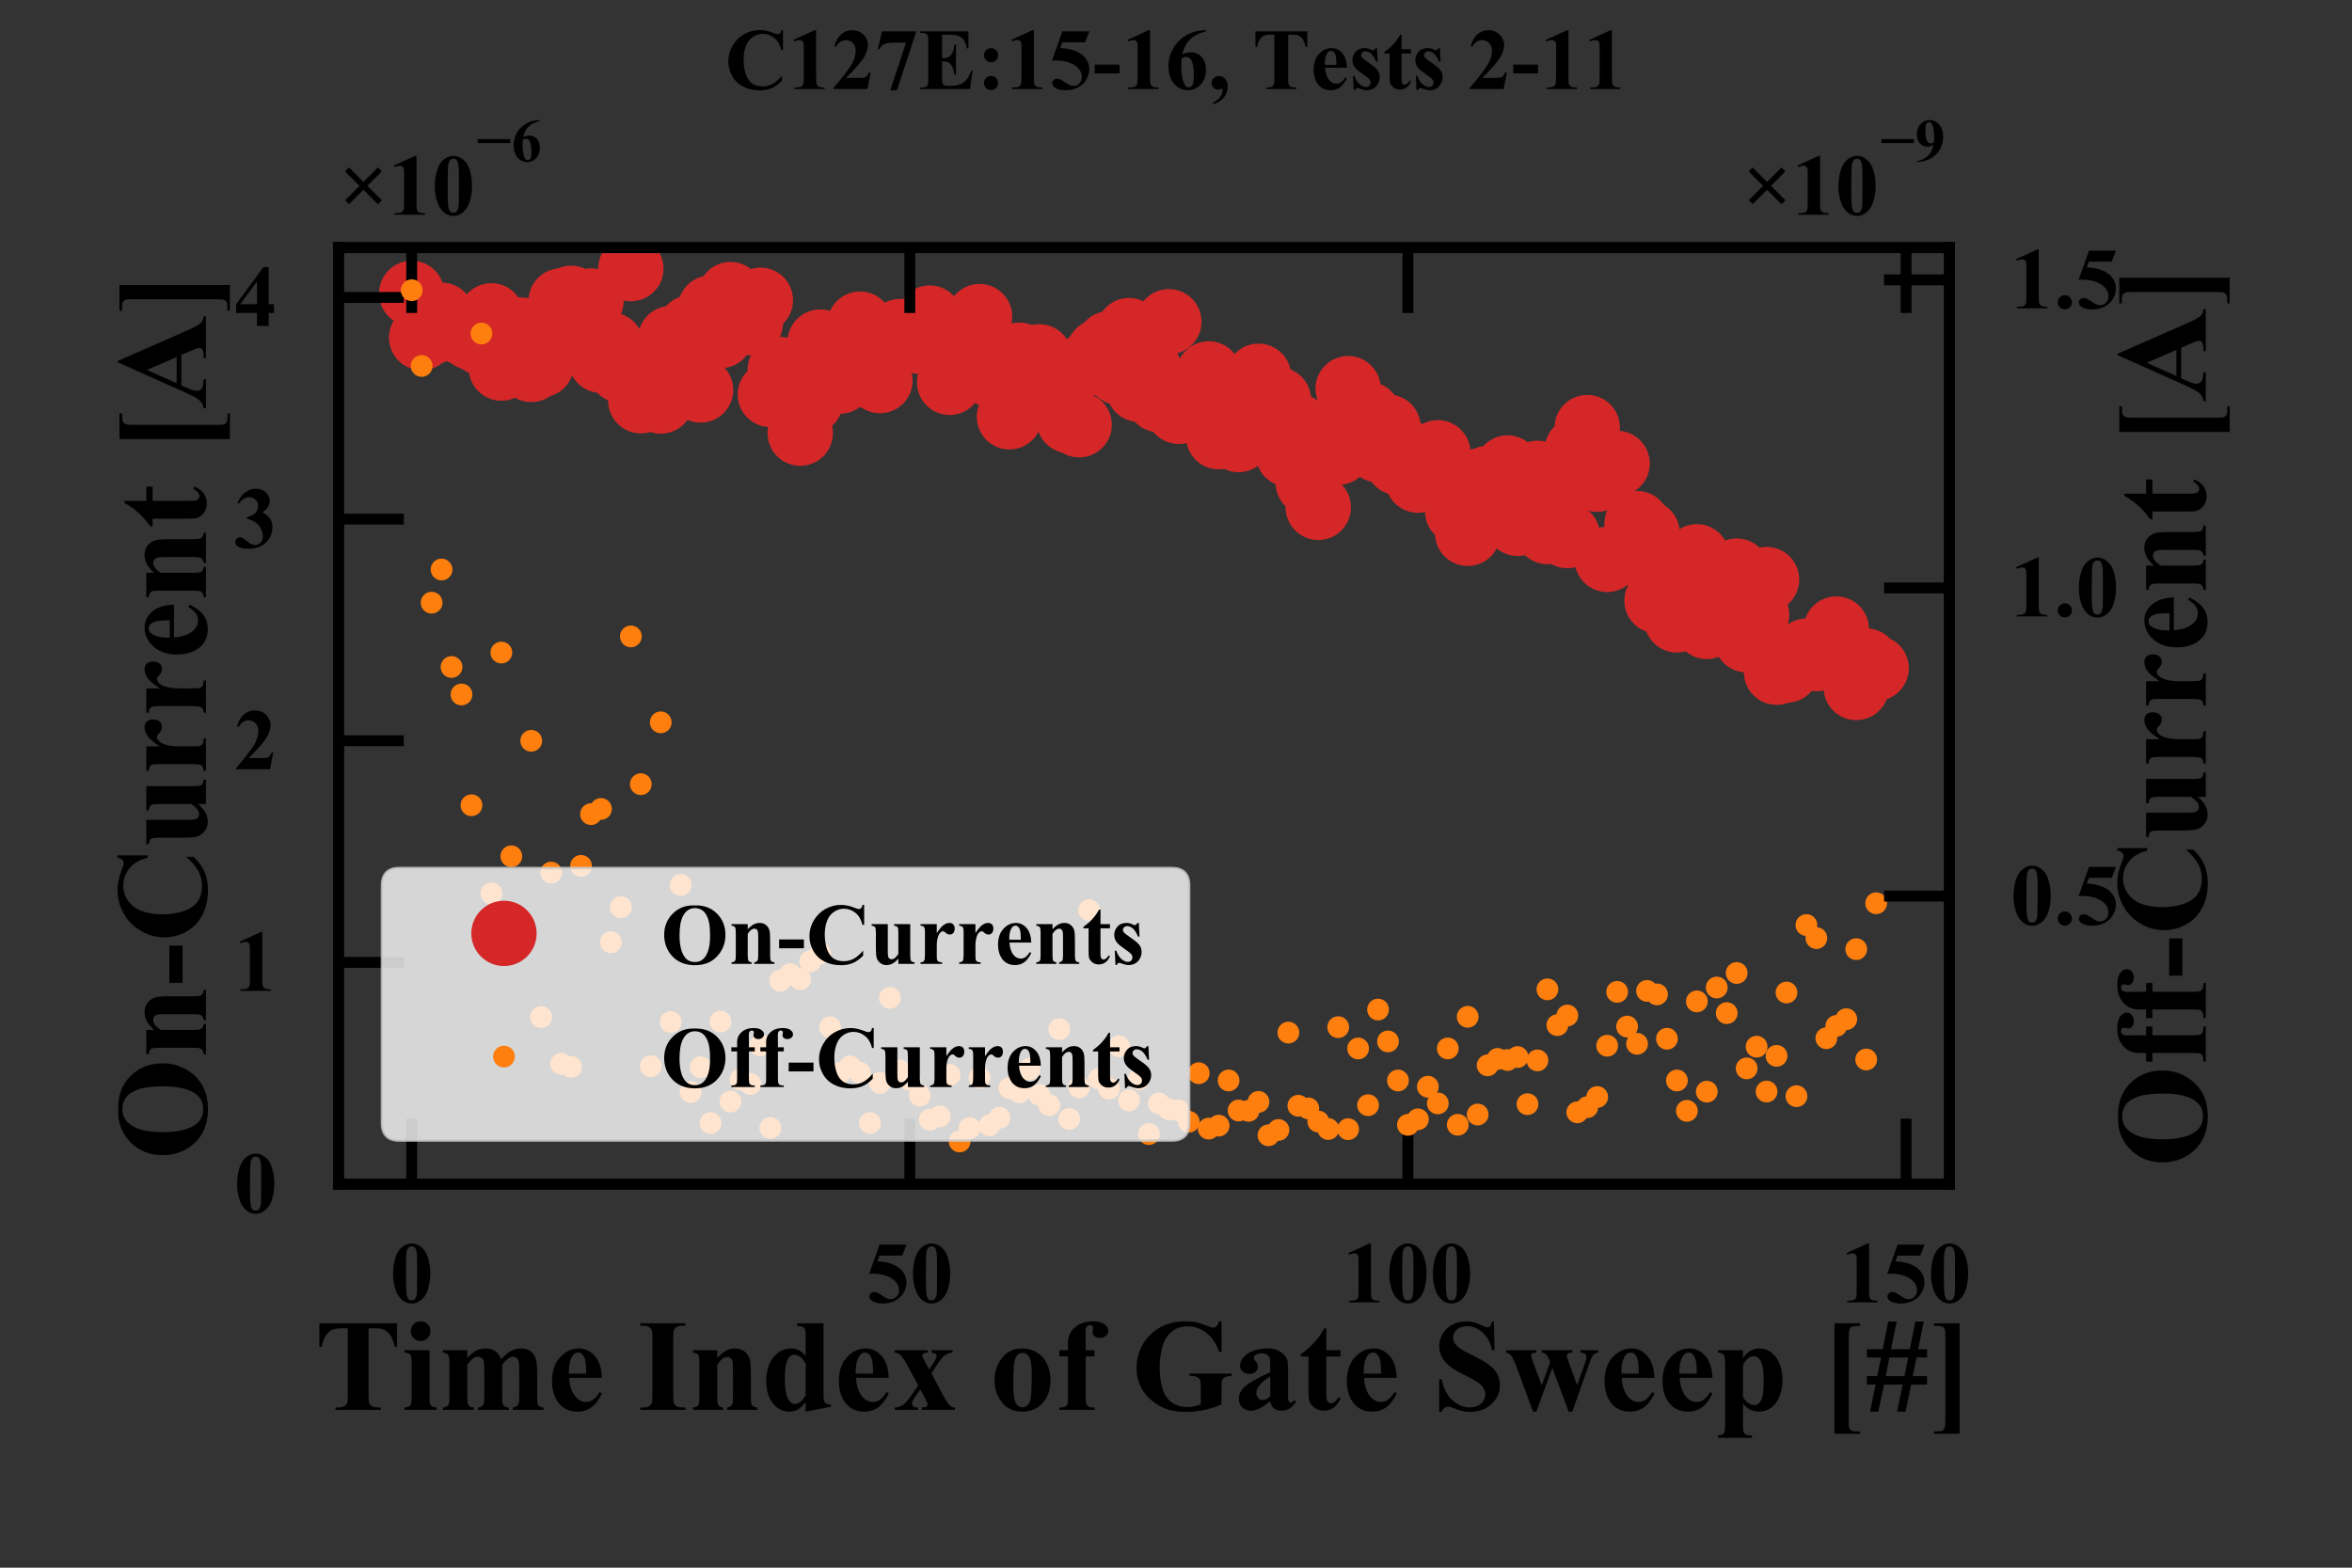 <?xml version="1.0" encoding="utf-8" standalone="no"?>
<!DOCTYPE svg PUBLIC "-//W3C//DTD SVG 1.1//EN"
  "http://www.w3.org/Graphics/SVG/1.1/DTD/svg11.dtd">
<!-- Created with matplotlib (http://matplotlib.org/) -->
<svg height="144pt" version="1.1" viewBox="0 0 216 144" width="216pt" xmlns="http://www.w3.org/2000/svg" xmlns:xlink="http://www.w3.org/1999/xlink">
 <rect x="0" y="0" width="216" height="144" fill="#333333" stroke="none"/>
 <defs>
  <style type="text/css">
*{stroke-linecap:butt;stroke-linejoin:round;}
  </style>
 </defs>
 <g id="figure_1">
  <g id="patch_1">
   <path d="M 0 144 
L 216 144 
L 216 0 
L 0 0 
z
" style="fill:none;"/>
  </g>
  <g id="axes_1">
   <g id="patch_2">
    <path d="M 31.084 108.76 
L 179.026 108.76 
L 179.026 22.749 
L 31.084 22.749 
z
" style="fill:none;"/>
   </g>
   <g id="line2d_1">
    <path clip-path="url(#p3a265d2b01)" d="M 37.808 26.952 
L 38.723 31.011 
L 39.638 30.505 
L 40.553 28.954 
L 43.298 31.003 
L 44.213 31.474 
L 45.128 29.012 
L 46.043 33.81 
L 46.958 32.295 
L 47.872 30.321 
L 48.787 33.936 
L 49.702 33.499 
L 50.617 29.919 
L 51.532 27.646 
L 52.447 27.399 
L 53.362 28.647 
L 54.277 27.649 
L 55.192 33.091 
L 56.107 31.702 
L 57.022 34.011 
L 57.937 24.672 
L 58.851 36.81 
L 59.766 32.998 
L 60.681 36.837 
L 61.596 31.1 
L 62.511 32.09 
L 63.426 30.101 
L 64.341 35.821 
L 65.256 28.299 
L 66.171 30.821 
L 67.086 27.059 
L 68.916 29.639 
L 69.83 27.576 
L 70.745 36.23 
L 71.66 33.946 
L 72.575 34.032 
L 73.49 39.79 
L 74.405 36.894 
L 75.32 31.422 
L 76.235 34.03 
L 77.15 35.004 
L 78.065 34.542 
L 78.98 29.775 
L 79.895 31.905 
L 80.809 34.961 
L 81.724 31.135 
L 82.639 30.463 
L 83.554 30.41 
L 84.469 31.354 
L 85.384 29.215 
L 86.299 30.385 
L 87.214 35.122 
L 88.129 32.962 
L 89.044 30.111 
L 89.959 29.081 
L 90.873 34.34 
L 91.788 33.681 
L 92.703 38.285 
L 93.618 32.628 
L 94.533 36.224 
L 95.448 32.777 
L 96.363 36.703 
L 97.278 36.207 
L 98.193 38.638 
L 99.108 39.014 
L 100.023 33.344 
L 100.938 32.31 
L 101.852 31.581 
L 102.767 34.201 
L 103.682 30.365 
L 104.597 35.761 
L 105.512 33.922 
L 106.427 36.711 
L 107.342 29.553 
L 108.257 37.783 
L 109.172 36.912 
L 110.087 37.751 
L 111.002 34.345 
L 111.917 40.108 
L 112.831 36.414 
L 113.746 40.377 
L 114.661 35.628 
L 115.576 34.561 
L 116.491 37.814 
L 117.406 36.725 
L 118.321 41.713 
L 119.236 39.203 
L 120.151 44.353 
L 121.066 46.603 
L 121.981 40.187 
L 122.896 41.546 
L 123.81 35.7 
L 124.725 39.591 
L 125.64 38.059 
L 126.555 41.314 
L 127.47 39.232 
L 128.385 42.486 
L 129.3 41.633 
L 130.215 44.103 
L 131.13 43.997 
L 132.045 41.589 
L 133.875 46.979 
L 134.789 48.99 
L 135.704 44.206 
L 136.619 43.955 
L 137.534 44.29 
L 138.449 42.986 
L 139.364 48.07 
L 140.279 47.058 
L 141.194 43.48 
L 142.109 48.824 
L 143.024 45.282 
L 143.939 49.193 
L 144.854 41.315 
L 145.768 39.276 
L 146.683 44.02 
L 147.598 51.384 
L 148.513 42.573 
L 149.428 50.739 
L 150.343 48.094 
L 151.258 48.953 
L 152.173 55.174 
L 153.088 54.052 
L 154.003 56.942 
L 154.918 54.862 
L 155.833 51.145 
L 156.747 57.539 
L 157.662 55.049 
L 158.577 56.682 
L 159.492 52.457 
L 160.407 58.768 
L 161.322 56.467 
L 162.237 53.234 
L 163.152 61.746 
L 164.067 61.549 
L 164.982 60.281 
L 165.897 59.816 
L 166.811 60.499 
L 167.726 59.634 
L 168.641 57.781 
L 170.471 63.147 
L 171.386 60.722 
L 172.301 61.385 
L 172.301 61.385 
" style="fill:none;"/>
    <defs>
     <path d="M 0 3 
C 0.796 3 1.559 2.684 2.121 2.121 
C 2.684 1.559 3 0.796 3 0 
C 3 -0.796 2.684 -1.559 2.121 -2.121 
C 1.559 -2.684 0.796 -3 0 -3 
C -0.796 -3 -1.559 -2.684 -2.121 -2.121 
C -2.684 -1.559 -3 -0.796 -3 0 
C -3 0.796 -2.684 1.559 -2.121 2.121 
C -1.559 2.684 -0.796 3 0 3 
z
" id="mc1d3e936c0"/>
    </defs>
    <g clip-path="url(#p3a265d2b01)">
     <use style="fill:#d62728;" x="37.808" xlink:href="#mc1d3e936c0" y="26.952"/>
     <use style="fill:#d62728;" x="38.723" xlink:href="#mc1d3e936c0" y="31.011"/>
     <use style="fill:#d62728;" x="39.638" xlink:href="#mc1d3e936c0" y="30.505"/>
     <use style="fill:#d62728;" x="40.553" xlink:href="#mc1d3e936c0" y="28.954"/>
     <use style="fill:#d62728;" x="41.468" xlink:href="#mc1d3e936c0" y="29.665"/>
     <use style="fill:#d62728;" x="42.383" xlink:href="#mc1d3e936c0" y="30.497"/>
     <use style="fill:#d62728;" x="43.298" xlink:href="#mc1d3e936c0" y="31.003"/>
     <use style="fill:#d62728;" x="44.213" xlink:href="#mc1d3e936c0" y="31.474"/>
     <use style="fill:#d62728;" x="45.128" xlink:href="#mc1d3e936c0" y="29.012"/>
     <use style="fill:#d62728;" x="46.043" xlink:href="#mc1d3e936c0" y="33.81"/>
     <use style="fill:#d62728;" x="46.958" xlink:href="#mc1d3e936c0" y="32.295"/>
     <use style="fill:#d62728;" x="47.872" xlink:href="#mc1d3e936c0" y="30.321"/>
     <use style="fill:#d62728;" x="48.787" xlink:href="#mc1d3e936c0" y="33.936"/>
     <use style="fill:#d62728;" x="49.702" xlink:href="#mc1d3e936c0" y="33.499"/>
     <use style="fill:#d62728;" x="50.617" xlink:href="#mc1d3e936c0" y="29.919"/>
     <use style="fill:#d62728;" x="51.532" xlink:href="#mc1d3e936c0" y="27.646"/>
     <use style="fill:#d62728;" x="52.447" xlink:href="#mc1d3e936c0" y="27.399"/>
     <use style="fill:#d62728;" x="53.362" xlink:href="#mc1d3e936c0" y="28.647"/>
     <use style="fill:#d62728;" x="54.277" xlink:href="#mc1d3e936c0" y="27.649"/>
     <use style="fill:#d62728;" x="55.192" xlink:href="#mc1d3e936c0" y="33.091"/>
     <use style="fill:#d62728;" x="56.107" xlink:href="#mc1d3e936c0" y="31.702"/>
     <use style="fill:#d62728;" x="57.022" xlink:href="#mc1d3e936c0" y="34.011"/>
     <use style="fill:#d62728;" x="57.937" xlink:href="#mc1d3e936c0" y="24.672"/>
     <use style="fill:#d62728;" x="58.851" xlink:href="#mc1d3e936c0" y="36.81"/>
     <use style="fill:#d62728;" x="59.766" xlink:href="#mc1d3e936c0" y="32.998"/>
     <use style="fill:#d62728;" x="60.681" xlink:href="#mc1d3e936c0" y="36.837"/>
     <use style="fill:#d62728;" x="61.596" xlink:href="#mc1d3e936c0" y="31.1"/>
     <use style="fill:#d62728;" x="62.511" xlink:href="#mc1d3e936c0" y="32.09"/>
     <use style="fill:#d62728;" x="63.426" xlink:href="#mc1d3e936c0" y="30.101"/>
     <use style="fill:#d62728;" x="64.341" xlink:href="#mc1d3e936c0" y="35.821"/>
     <use style="fill:#d62728;" x="65.256" xlink:href="#mc1d3e936c0" y="28.299"/>
     <use style="fill:#d62728;" x="66.171" xlink:href="#mc1d3e936c0" y="30.821"/>
     <use style="fill:#d62728;" x="67.086" xlink:href="#mc1d3e936c0" y="27.059"/>
     <use style="fill:#d62728;" x="68.001" xlink:href="#mc1d3e936c0" y="28.339"/>
     <use style="fill:#d62728;" x="68.916" xlink:href="#mc1d3e936c0" y="29.639"/>
     <use style="fill:#d62728;" x="69.83" xlink:href="#mc1d3e936c0" y="27.576"/>
     <use style="fill:#d62728;" x="70.745" xlink:href="#mc1d3e936c0" y="36.23"/>
     <use style="fill:#d62728;" x="71.66" xlink:href="#mc1d3e936c0" y="33.946"/>
     <use style="fill:#d62728;" x="72.575" xlink:href="#mc1d3e936c0" y="34.032"/>
     <use style="fill:#d62728;" x="73.49" xlink:href="#mc1d3e936c0" y="39.79"/>
     <use style="fill:#d62728;" x="74.405" xlink:href="#mc1d3e936c0" y="36.894"/>
     <use style="fill:#d62728;" x="75.32" xlink:href="#mc1d3e936c0" y="31.422"/>
     <use style="fill:#d62728;" x="76.235" xlink:href="#mc1d3e936c0" y="34.03"/>
     <use style="fill:#d62728;" x="77.15" xlink:href="#mc1d3e936c0" y="35.004"/>
     <use style="fill:#d62728;" x="78.065" xlink:href="#mc1d3e936c0" y="34.542"/>
     <use style="fill:#d62728;" x="78.98" xlink:href="#mc1d3e936c0" y="29.775"/>
     <use style="fill:#d62728;" x="79.895" xlink:href="#mc1d3e936c0" y="31.905"/>
     <use style="fill:#d62728;" x="80.809" xlink:href="#mc1d3e936c0" y="34.961"/>
     <use style="fill:#d62728;" x="81.724" xlink:href="#mc1d3e936c0" y="31.135"/>
     <use style="fill:#d62728;" x="82.639" xlink:href="#mc1d3e936c0" y="30.463"/>
     <use style="fill:#d62728;" x="83.554" xlink:href="#mc1d3e936c0" y="30.41"/>
     <use style="fill:#d62728;" x="84.469" xlink:href="#mc1d3e936c0" y="31.354"/>
     <use style="fill:#d62728;" x="85.384" xlink:href="#mc1d3e936c0" y="29.215"/>
     <use style="fill:#d62728;" x="86.299" xlink:href="#mc1d3e936c0" y="30.385"/>
     <use style="fill:#d62728;" x="87.214" xlink:href="#mc1d3e936c0" y="35.122"/>
     <use style="fill:#d62728;" x="88.129" xlink:href="#mc1d3e936c0" y="32.962"/>
     <use style="fill:#d62728;" x="89.044" xlink:href="#mc1d3e936c0" y="30.111"/>
     <use style="fill:#d62728;" x="89.959" xlink:href="#mc1d3e936c0" y="29.081"/>
     <use style="fill:#d62728;" x="90.873" xlink:href="#mc1d3e936c0" y="34.34"/>
     <use style="fill:#d62728;" x="91.788" xlink:href="#mc1d3e936c0" y="33.681"/>
     <use style="fill:#d62728;" x="92.703" xlink:href="#mc1d3e936c0" y="38.285"/>
     <use style="fill:#d62728;" x="93.618" xlink:href="#mc1d3e936c0" y="32.628"/>
     <use style="fill:#d62728;" x="94.533" xlink:href="#mc1d3e936c0" y="36.224"/>
     <use style="fill:#d62728;" x="95.448" xlink:href="#mc1d3e936c0" y="32.777"/>
     <use style="fill:#d62728;" x="96.363" xlink:href="#mc1d3e936c0" y="36.703"/>
     <use style="fill:#d62728;" x="97.278" xlink:href="#mc1d3e936c0" y="36.207"/>
     <use style="fill:#d62728;" x="98.193" xlink:href="#mc1d3e936c0" y="38.638"/>
     <use style="fill:#d62728;" x="99.108" xlink:href="#mc1d3e936c0" y="39.014"/>
     <use style="fill:#d62728;" x="100.023" xlink:href="#mc1d3e936c0" y="33.344"/>
     <use style="fill:#d62728;" x="100.938" xlink:href="#mc1d3e936c0" y="32.31"/>
     <use style="fill:#d62728;" x="101.852" xlink:href="#mc1d3e936c0" y="31.581"/>
     <use style="fill:#d62728;" x="102.767" xlink:href="#mc1d3e936c0" y="34.201"/>
     <use style="fill:#d62728;" x="103.682" xlink:href="#mc1d3e936c0" y="30.365"/>
     <use style="fill:#d62728;" x="104.597" xlink:href="#mc1d3e936c0" y="35.761"/>
     <use style="fill:#d62728;" x="105.512" xlink:href="#mc1d3e936c0" y="33.922"/>
     <use style="fill:#d62728;" x="106.427" xlink:href="#mc1d3e936c0" y="36.711"/>
     <use style="fill:#d62728;" x="107.342" xlink:href="#mc1d3e936c0" y="29.553"/>
     <use style="fill:#d62728;" x="108.257" xlink:href="#mc1d3e936c0" y="37.783"/>
     <use style="fill:#d62728;" x="109.172" xlink:href="#mc1d3e936c0" y="36.912"/>
     <use style="fill:#d62728;" x="110.087" xlink:href="#mc1d3e936c0" y="37.751"/>
     <use style="fill:#d62728;" x="111.002" xlink:href="#mc1d3e936c0" y="34.345"/>
     <use style="fill:#d62728;" x="111.917" xlink:href="#mc1d3e936c0" y="40.108"/>
     <use style="fill:#d62728;" x="112.831" xlink:href="#mc1d3e936c0" y="36.414"/>
     <use style="fill:#d62728;" x="113.746" xlink:href="#mc1d3e936c0" y="40.377"/>
     <use style="fill:#d62728;" x="114.661" xlink:href="#mc1d3e936c0" y="35.628"/>
     <use style="fill:#d62728;" x="115.576" xlink:href="#mc1d3e936c0" y="34.561"/>
     <use style="fill:#d62728;" x="116.491" xlink:href="#mc1d3e936c0" y="37.814"/>
     <use style="fill:#d62728;" x="117.406" xlink:href="#mc1d3e936c0" y="36.725"/>
     <use style="fill:#d62728;" x="118.321" xlink:href="#mc1d3e936c0" y="41.713"/>
     <use style="fill:#d62728;" x="119.236" xlink:href="#mc1d3e936c0" y="39.203"/>
     <use style="fill:#d62728;" x="120.151" xlink:href="#mc1d3e936c0" y="44.353"/>
     <use style="fill:#d62728;" x="121.066" xlink:href="#mc1d3e936c0" y="46.603"/>
     <use style="fill:#d62728;" x="121.981" xlink:href="#mc1d3e936c0" y="40.187"/>
     <use style="fill:#d62728;" x="122.896" xlink:href="#mc1d3e936c0" y="41.546"/>
     <use style="fill:#d62728;" x="123.81" xlink:href="#mc1d3e936c0" y="35.7"/>
     <use style="fill:#d62728;" x="124.725" xlink:href="#mc1d3e936c0" y="39.591"/>
     <use style="fill:#d62728;" x="125.64" xlink:href="#mc1d3e936c0" y="38.059"/>
     <use style="fill:#d62728;" x="126.555" xlink:href="#mc1d3e936c0" y="41.314"/>
     <use style="fill:#d62728;" x="127.47" xlink:href="#mc1d3e936c0" y="39.232"/>
     <use style="fill:#d62728;" x="128.385" xlink:href="#mc1d3e936c0" y="42.486"/>
     <use style="fill:#d62728;" x="129.3" xlink:href="#mc1d3e936c0" y="41.633"/>
     <use style="fill:#d62728;" x="130.215" xlink:href="#mc1d3e936c0" y="44.103"/>
     <use style="fill:#d62728;" x="131.13" xlink:href="#mc1d3e936c0" y="43.997"/>
     <use style="fill:#d62728;" x="132.045" xlink:href="#mc1d3e936c0" y="41.589"/>
     <use style="fill:#d62728;" x="132.96" xlink:href="#mc1d3e936c0" y="44.216"/>
     <use style="fill:#d62728;" x="133.875" xlink:href="#mc1d3e936c0" y="46.979"/>
     <use style="fill:#d62728;" x="134.789" xlink:href="#mc1d3e936c0" y="48.99"/>
     <use style="fill:#d62728;" x="135.704" xlink:href="#mc1d3e936c0" y="44.206"/>
     <use style="fill:#d62728;" x="136.619" xlink:href="#mc1d3e936c0" y="43.955"/>
     <use style="fill:#d62728;" x="137.534" xlink:href="#mc1d3e936c0" y="44.29"/>
     <use style="fill:#d62728;" x="138.449" xlink:href="#mc1d3e936c0" y="42.986"/>
     <use style="fill:#d62728;" x="139.364" xlink:href="#mc1d3e936c0" y="48.07"/>
     <use style="fill:#d62728;" x="140.279" xlink:href="#mc1d3e936c0" y="47.058"/>
     <use style="fill:#d62728;" x="141.194" xlink:href="#mc1d3e936c0" y="43.48"/>
     <use style="fill:#d62728;" x="142.109" xlink:href="#mc1d3e936c0" y="48.824"/>
     <use style="fill:#d62728;" x="143.024" xlink:href="#mc1d3e936c0" y="45.282"/>
     <use style="fill:#d62728;" x="143.939" xlink:href="#mc1d3e936c0" y="49.193"/>
     <use style="fill:#d62728;" x="144.854" xlink:href="#mc1d3e936c0" y="41.315"/>
     <use style="fill:#d62728;" x="145.768" xlink:href="#mc1d3e936c0" y="39.276"/>
     <use style="fill:#d62728;" x="146.683" xlink:href="#mc1d3e936c0" y="44.02"/>
     <use style="fill:#d62728;" x="147.598" xlink:href="#mc1d3e936c0" y="51.384"/>
     <use style="fill:#d62728;" x="148.513" xlink:href="#mc1d3e936c0" y="42.573"/>
     <use style="fill:#d62728;" x="149.428" xlink:href="#mc1d3e936c0" y="50.739"/>
     <use style="fill:#d62728;" x="150.343" xlink:href="#mc1d3e936c0" y="48.094"/>
     <use style="fill:#d62728;" x="151.258" xlink:href="#mc1d3e936c0" y="48.953"/>
     <use style="fill:#d62728;" x="152.173" xlink:href="#mc1d3e936c0" y="55.174"/>
     <use style="fill:#d62728;" x="153.088" xlink:href="#mc1d3e936c0" y="54.052"/>
     <use style="fill:#d62728;" x="154.003" xlink:href="#mc1d3e936c0" y="56.942"/>
     <use style="fill:#d62728;" x="154.918" xlink:href="#mc1d3e936c0" y="54.862"/>
     <use style="fill:#d62728;" x="155.833" xlink:href="#mc1d3e936c0" y="51.145"/>
     <use style="fill:#d62728;" x="156.747" xlink:href="#mc1d3e936c0" y="57.539"/>
     <use style="fill:#d62728;" x="157.662" xlink:href="#mc1d3e936c0" y="55.049"/>
     <use style="fill:#d62728;" x="158.577" xlink:href="#mc1d3e936c0" y="56.682"/>
     <use style="fill:#d62728;" x="159.492" xlink:href="#mc1d3e936c0" y="52.457"/>
     <use style="fill:#d62728;" x="160.407" xlink:href="#mc1d3e936c0" y="58.768"/>
     <use style="fill:#d62728;" x="161.322" xlink:href="#mc1d3e936c0" y="56.467"/>
     <use style="fill:#d62728;" x="162.237" xlink:href="#mc1d3e936c0" y="53.234"/>
     <use style="fill:#d62728;" x="163.152" xlink:href="#mc1d3e936c0" y="61.746"/>
     <use style="fill:#d62728;" x="164.067" xlink:href="#mc1d3e936c0" y="61.549"/>
     <use style="fill:#d62728;" x="164.982" xlink:href="#mc1d3e936c0" y="60.281"/>
     <use style="fill:#d62728;" x="165.897" xlink:href="#mc1d3e936c0" y="59.816"/>
     <use style="fill:#d62728;" x="166.811" xlink:href="#mc1d3e936c0" y="60.499"/>
     <use style="fill:#d62728;" x="167.726" xlink:href="#mc1d3e936c0" y="59.634"/>
     <use style="fill:#d62728;" x="168.641" xlink:href="#mc1d3e936c0" y="57.781"/>
     <use style="fill:#d62728;" x="169.556" xlink:href="#mc1d3e936c0" y="60.471"/>
     <use style="fill:#d62728;" x="170.471" xlink:href="#mc1d3e936c0" y="63.147"/>
     <use style="fill:#d62728;" x="171.386" xlink:href="#mc1d3e936c0" y="60.722"/>
     <use style="fill:#d62728;" x="172.301" xlink:href="#mc1d3e936c0" y="61.385"/>
    </g>
   </g>
   <g id="patch_3">
    <path d="M 31.084 108.76 
L 31.084 22.749 
" style="fill:none;stroke:#000000;stroke-linecap:square;stroke-linejoin:miter;"/>
   </g>
   <g id="patch_4">
    <path d="M 179.026 108.76 
L 179.026 22.749 
" style="fill:none;stroke:#000000;stroke-linecap:square;stroke-linejoin:miter;"/>
   </g>
   <g id="patch_5">
    <path d="M 31.084 108.76 
L 179.026 108.76 
" style="fill:none;stroke:#000000;stroke-linecap:square;stroke-linejoin:miter;"/>
   </g>
   <g id="patch_6">
    <path d="M 31.084 22.749 
L 179.026 22.749 
" style="fill:none;stroke:#000000;stroke-linecap:square;stroke-linejoin:miter;"/>
   </g>
   <g id="matplotlib.axis_1">
    <g id="xtick_1">
     <g id="line2d_2">
      <defs>
       <path d="M 0 0 
L 0 -6 
" id="m1227f9807f" style="stroke:#000000;"/>
      </defs>
      <g>
       <use style="stroke:#000000;" x="37.808" xlink:href="#m1227f9807f" y="108.76"/>
      </g>
     </g>
     <g id="line2d_3">
      <defs>
       <path d="M 0 0 
L 0 6 
" id="m8ed49cc081" style="stroke:#000000;"/>
      </defs>
      <g>
       <use style="stroke:#000000;" x="37.808" xlink:href="#m8ed49cc081" y="22.749"/>
      </g>
     </g>
     <g id="text_1">
      <!-- $\mathdefault{0}$ -->
      <defs>
       <path d="M 46.344 33.109 
Q 46.344 23.188 43.562 14.594 
Q 41.891 9.328 39.078 5.953 
Q 36.281 2.594 32.719 0.609 
Q 29.156 -1.375 24.953 -1.375 
Q 20.172 -1.375 16.312 1.062 
Q 12.453 3.516 9.469 8.062 
Q 7.328 11.375 5.719 16.891 
Q 3.609 24.359 3.609 32.328 
Q 3.609 43.109 6.641 52.156 
Q 9.125 59.625 14.203 63.594 
Q 19.281 67.578 24.953 67.578 
Q 30.719 67.578 35.719 63.641 
Q 40.719 59.719 43.062 53.078 
Q 46.344 43.953 46.344 33.109 
z
M 31.297 33.203 
Q 31.297 50.594 31.109 53.469 
Q 30.609 60.25 28.766 62.641 
Q 27.547 64.203 24.812 64.203 
Q 22.703 64.203 21.484 63.031 
Q 19.672 61.328 19.031 57 
Q 18.406 52.688 18.406 26.859 
Q 18.406 12.797 19.391 8.016 
Q 20.125 4.547 21.484 3.375 
Q 22.859 2.203 25.094 2.203 
Q 27.547 2.203 28.766 3.766 
Q 30.812 6.5 31.109 12.203 
z
" id="TimesNewRomanPS-BoldMT-30"/>
      </defs>
      <g transform="translate(35.808 119.657)scale(0.08 -0.08)">
       <use transform="translate(0 0.422)" xlink:href="#TimesNewRomanPS-BoldMT-30"/>
      </g>
     </g>
    </g>
    <g id="xtick_2">
     <g id="line2d_4">
      <g>
       <use style="stroke:#000000;" x="83.554" xlink:href="#m1227f9807f" y="108.76"/>
      </g>
     </g>
     <g id="line2d_5">
      <g>
       <use style="stroke:#000000;" x="83.554" xlink:href="#m8ed49cc081" y="22.749"/>
      </g>
     </g>
     <g id="text_2">
      <!-- $\mathdefault{50}$ -->
      <defs>
       <path d="M 15.234 66.219 
L 46.234 66.219 
L 41.312 53.609 
L 15.234 53.609 
L 12.75 47.016 
Q 29.594 46.391 38.672 38.625 
Q 46.141 32.234 46.141 22.703 
Q 46.141 16.609 42.672 10.766 
Q 39.203 4.938 32.906 1.781 
Q 26.609 -1.375 19.094 -1.375 
Q 10.984 -1.375 6.641 1.656 
Q 3.609 3.812 3.609 6.547 
Q 3.609 8.641 5.188 10.25 
Q 6.781 11.859 8.891 11.859 
Q 10.797 11.859 12.75 11.078 
Q 14.703 10.297 19.438 6.984 
Q 22.406 4.938 24.562 4.156 
Q 26.078 3.562 27.984 3.562 
Q 31.984 3.562 34.781 6.484 
Q 37.594 9.422 37.594 13.531 
Q 37.594 22.125 29 27.484 
Q 20.406 32.859 7.328 32.859 
Q 6 32.859 3.375 32.812 
z
" id="TimesNewRomanPS-BoldMT-35"/>
      </defs>
      <g transform="translate(79.554 119.657)scale(0.08 -0.08)">
       <use transform="translate(0 0.422)" xlink:href="#TimesNewRomanPS-BoldMT-35"/>
       <use transform="translate(50 0.422)" xlink:href="#TimesNewRomanPS-BoldMT-30"/>
      </g>
     </g>
    </g>
    <g id="xtick_3">
     <g id="line2d_6">
      <g>
       <use style="stroke:#000000;" x="129.3" xlink:href="#m1227f9807f" y="108.76"/>
      </g>
     </g>
     <g id="line2d_7">
      <g>
       <use style="stroke:#000000;" x="129.3" xlink:href="#m8ed49cc081" y="22.749"/>
      </g>
     </g>
     <g id="text_3">
      <!-- $\mathdefault{100}$ -->
      <defs>
       <path d="M 32.562 67.578 
L 32.562 13.422 
Q 32.562 7.328 33.094 5.641 
Q 33.641 3.953 35.344 2.875 
Q 37.062 1.812 40.828 1.812 
L 42.328 1.812 
L 42.328 0 
L 7.469 0 
L 7.469 1.812 
L 9.234 1.812 
Q 13.484 1.812 15.281 2.781 
Q 17.094 3.766 17.719 5.469 
Q 18.359 7.172 18.359 13.422 
L 18.359 47.75 
Q 18.359 52.344 17.922 53.484 
Q 17.484 54.641 16.281 55.438 
Q 15.094 56.25 13.531 56.25 
Q 11.031 56.25 7.469 54.688 
L 6.594 56.453 
L 30.953 67.578 
z
" id="TimesNewRomanPS-BoldMT-31"/>
      </defs>
      <g transform="translate(123.3 119.657)scale(0.08 -0.08)">
       <use transform="translate(0 0.422)" xlink:href="#TimesNewRomanPS-BoldMT-31"/>
       <use transform="translate(50 0.422)" xlink:href="#TimesNewRomanPS-BoldMT-30"/>
       <use transform="translate(100 0.422)" xlink:href="#TimesNewRomanPS-BoldMT-30"/>
      </g>
     </g>
    </g>
    <g id="xtick_4">
     <g id="line2d_8">
      <g>
       <use style="stroke:#000000;" x="175.046" xlink:href="#m1227f9807f" y="108.76"/>
      </g>
     </g>
     <g id="line2d_9">
      <g>
       <use style="stroke:#000000;" x="175.046" xlink:href="#m8ed49cc081" y="22.749"/>
      </g>
     </g>
     <g id="text_4">
      <!-- $\mathdefault{150}$ -->
      <g transform="translate(169.046 119.657)scale(0.08 -0.08)">
       <use transform="translate(0 0.422)" xlink:href="#TimesNewRomanPS-BoldMT-31"/>
       <use transform="translate(50 0.422)" xlink:href="#TimesNewRomanPS-BoldMT-35"/>
       <use transform="translate(100 0.422)" xlink:href="#TimesNewRomanPS-BoldMT-30"/>
      </g>
     </g>
    </g>
    <g id="text_5">
     <!-- Time Index of Gate Sweep [#] -->
     <defs>
      <path d="M 63.094 66.219 
L 63.094 48.297 
L 61.328 48.297 
Q 59.766 54.5 57.859 57.203 
Q 55.953 59.906 52.641 61.531 
Q 50.781 62.406 46.141 62.406 
L 41.219 62.406 
L 41.219 11.328 
Q 41.219 6.25 41.766 4.984 
Q 42.328 3.719 43.969 2.766 
Q 45.609 1.812 48.438 1.812 
L 50.641 1.812 
L 50.641 0 
L 15.969 0 
L 15.969 1.812 
L 18.172 1.812 
Q 21.047 1.812 22.797 2.828 
Q 24.078 3.516 24.812 5.172 
Q 25.344 6.344 25.344 11.328 
L 25.344 62.406 
L 20.562 62.406 
Q 13.875 62.406 10.844 59.578 
Q 6.594 55.609 5.469 48.297 
L 3.609 48.297 
L 3.609 66.219 
z
" id="TimesNewRomanPS-BoldMT-54"/>
      <path d="M 14.359 67.781 
Q 17.531 67.781 19.719 65.547 
Q 21.922 63.328 21.922 60.203 
Q 21.922 57.078 19.703 54.875 
Q 17.484 52.688 14.359 52.688 
Q 11.234 52.688 9.031 54.875 
Q 6.844 57.078 6.844 60.203 
Q 6.844 63.328 9.031 65.547 
Q 11.234 67.781 14.359 67.781 
z
M 21.188 45.656 
L 21.188 9.469 
Q 21.188 4.641 22.312 3.297 
Q 23.438 1.953 26.703 1.766 
L 26.703 0 
L 2.047 0 
L 2.047 1.766 
Q 5.078 1.859 6.547 3.516 
Q 7.516 4.641 7.516 9.469 
L 7.516 36.141 
Q 7.516 40.969 6.391 42.312 
Q 5.281 43.656 2.047 43.844 
L 2.047 45.656 
z
" id="TimesNewRomanPS-BoldMT-69"/>
      <path d="M 22.312 45.656 
L 22.312 39.656 
Q 26.078 43.75 29.266 45.375 
Q 32.469 47.016 36.281 47.016 
Q 40.672 47.016 43.641 44.969 
Q 46.625 42.922 48.25 38.719 
Q 52.156 43.109 55.734 45.062 
Q 59.328 47.016 63.234 47.016 
Q 67.969 47.016 70.766 44.844 
Q 73.578 42.672 74.672 39.328 
Q 75.781 35.984 75.781 28.656 
L 75.781 9.969 
Q 75.781 4.688 76.734 3.422 
Q 77.688 2.156 80.719 1.766 
L 80.719 0 
L 57.125 0 
L 57.125 1.766 
Q 59.906 2 61.234 3.906 
Q 62.109 5.219 62.109 9.969 
L 62.109 29.594 
Q 62.109 35.688 61.625 37.344 
Q 61.141 39.016 60.078 39.812 
Q 59.031 40.625 57.625 40.625 
Q 55.516 40.625 53.359 39.078 
Q 51.219 37.547 49.031 34.469 
L 49.031 9.969 
Q 49.031 5.031 49.859 3.766 
Q 50.984 1.953 54.156 1.766 
L 54.156 0 
L 30.516 0 
L 30.516 1.766 
Q 32.422 1.859 33.516 2.703 
Q 34.625 3.562 34.984 4.75 
Q 35.359 5.953 35.359 9.969 
L 35.359 29.594 
Q 35.359 35.797 34.859 37.359 
Q 34.375 38.922 33.219 39.797 
Q 32.078 40.672 30.766 40.672 
Q 28.812 40.672 27.203 39.656 
Q 24.906 38.141 22.312 34.469 
L 22.312 9.969 
Q 22.312 5.125 23.266 3.578 
Q 24.219 2.047 27.25 1.766 
L 27.25 0 
L 3.719 0 
L 3.719 1.766 
Q 6.594 2.047 7.812 3.609 
Q 8.641 4.688 8.641 9.969 
L 8.641 35.75 
Q 8.641 40.922 7.688 42.188 
Q 6.734 43.453 3.719 43.844 
L 3.719 45.656 
z
" id="TimesNewRomanPS-BoldMT-6d"/>
      <path d="M 42.047 24.469 
L 17 24.469 
Q 17.438 15.375 21.828 10.109 
Q 25.203 6.062 29.938 6.062 
Q 32.859 6.062 35.25 7.688 
Q 37.641 9.328 40.375 13.578 
L 42.047 12.5 
Q 38.328 4.938 33.828 1.781 
Q 29.344 -1.375 23.438 -1.375 
Q 13.281 -1.375 8.062 6.453 
Q 3.859 12.75 3.859 22.078 
Q 3.859 33.5 10.031 40.25 
Q 16.219 47.016 24.516 47.016 
Q 31.453 47.016 36.547 41.328 
Q 41.656 35.641 42.047 24.469 
z
M 30.031 27.734 
Q 30.031 35.594 29.172 38.516 
Q 28.328 41.453 26.516 42.969 
Q 25.484 43.844 23.781 43.844 
Q 21.234 43.844 19.625 41.359 
Q 16.75 37.016 16.75 29.438 
L 16.75 27.734 
z
" id="TimesNewRomanPS-BoldMT-65"/>
      <path id="TimesNewRomanPS-BoldMT-20"/>
      <path d="M 36.625 1.812 
L 36.625 0 
L 2 0 
L 2 1.812 
L 4.203 1.812 
Q 7.078 1.812 8.844 2.828 
Q 10.109 3.516 10.797 5.172 
Q 11.328 6.344 11.328 11.328 
L 11.328 54.891 
Q 11.328 59.969 10.781 61.234 
Q 10.25 62.5 8.609 63.453 
Q 6.984 64.406 4.203 64.406 
L 2 64.406 
L 2 66.219 
L 36.625 66.219 
L 36.625 64.406 
L 34.422 64.406 
Q 31.547 64.406 29.781 63.375 
Q 28.516 62.703 27.781 61.031 
Q 27.25 59.859 27.25 54.891 
L 27.25 11.328 
Q 27.25 6.25 27.812 4.984 
Q 28.375 3.719 30 2.766 
Q 31.641 1.812 34.422 1.812 
z
" id="TimesNewRomanPS-BoldMT-49"/>
      <path d="M 22.016 45.656 
L 22.016 39.75 
Q 25.531 43.562 28.75 45.281 
Q 31.984 47.016 35.688 47.016 
Q 40.141 47.016 43.062 44.547 
Q 46 42.094 46.969 38.422 
Q 47.75 35.641 47.75 27.734 
L 47.75 9.969 
Q 47.75 4.688 48.703 3.391 
Q 49.656 2.094 52.688 1.766 
L 52.688 0 
L 29.594 0 
L 29.594 1.766 
Q 32.172 2.094 33.297 3.906 
Q 34.078 5.125 34.078 9.969 
L 34.078 30.281 
Q 34.078 35.891 33.641 37.344 
Q 33.203 38.812 32.156 39.625 
Q 31.109 40.438 29.828 40.438 
Q 25.641 40.438 22.016 34.422 
L 22.016 9.969 
Q 22.016 4.828 22.969 3.453 
Q 23.922 2.094 26.516 1.766 
L 26.516 0 
L 3.422 0 
L 3.422 1.766 
Q 6.297 2.047 7.516 3.609 
Q 8.344 4.688 8.344 9.969 
L 8.344 35.75 
Q 8.344 40.922 7.391 42.188 
Q 6.453 43.453 3.422 43.844 
L 3.422 45.656 
z
" id="TimesNewRomanPS-BoldMT-6e"/>
      <path d="M 47.75 66.219 
L 47.75 13.672 
Q 47.75 8.344 48.047 7.375 
Q 48.438 5.766 49.531 4.984 
Q 50.641 4.203 53.375 4 
L 53.375 2.391 
L 34.078 -1.375 
L 34.078 5.859 
Q 30.609 1.656 27.906 0.141 
Q 25.203 -1.375 21.781 -1.375 
Q 13.031 -1.375 7.953 6.453 
Q 3.859 12.797 3.859 22.016 
Q 3.859 29.391 6.391 35.219 
Q 8.938 41.062 13.359 44.031 
Q 17.781 47.016 22.859 47.016 
Q 26.125 47.016 28.656 45.75 
Q 31.203 44.484 34.078 41.312 
L 34.078 55.078 
Q 34.078 60.297 33.641 61.375 
Q 33.062 62.797 31.891 63.469 
Q 30.719 64.156 27.484 64.156 
L 27.484 66.219 
z
M 34.078 35.25 
Q 30.469 42.188 25.25 42.188 
Q 23.438 42.188 22.266 41.219 
Q 20.453 39.703 19.312 35.891 
Q 18.172 32.078 18.172 24.219 
Q 18.172 15.578 19.438 11.422 
Q 20.703 7.281 22.906 5.422 
Q 24.031 4.5 25.984 4.5 
Q 30.281 4.5 34.078 11.234 
z
" id="TimesNewRomanPS-BoldMT-64"/>
      <path d="M 30.375 27.984 
L 38.281 12.938 
Q 42.391 5.078 44.781 2.984 
Q 46.094 1.859 48.391 1.766 
L 48.391 0 
L 22.953 0 
L 22.953 1.766 
Q 25.922 2 26.625 2.531 
Q 27.344 3.078 27.344 4 
Q 27.344 5.375 25.781 8.297 
L 21.828 15.719 
L 18.453 10.797 
Q 16.156 7.422 15.875 6.781 
Q 15.484 5.859 15.484 5.125 
Q 15.484 4 15.938 3.234 
Q 16.406 2.484 17.203 2.125 
Q 18.016 1.766 20.172 1.766 
L 20.172 0 
L 2.297 0 
L 2.297 1.766 
Q 5.609 1.766 8.375 3.594 
Q 11.141 5.422 16.406 13.188 
L 20.172 18.75 
L 12.312 33.297 
Q 8.453 40.438 6.547 42.047 
Q 4.641 43.656 2.297 43.844 
L 2.297 45.656 
L 27.594 45.656 
L 27.594 43.844 
L 26.266 43.797 
L 23.734 42.922 
Q 23.344 42.578 23.344 41.797 
Q 23.344 41.062 23.578 40.281 
Q 23.734 39.938 24.953 37.641 
L 28.516 31 
L 30.375 33.641 
Q 34.281 39.016 34.281 41.156 
Q 34.281 42.188 33.422 42.891 
Q 32.562 43.609 30.375 43.844 
L 30.375 45.656 
L 46.531 45.656 
L 46.531 43.844 
Q 43.562 43.75 40.969 42.016 
Q 38.375 40.281 35.156 35.297 
z
" id="TimesNewRomanPS-BoldMT-78"/>
      <path d="M 24.906 47.016 
Q 30.859 47.016 35.984 43.938 
Q 41.109 40.875 43.766 35.203 
Q 46.438 29.547 46.438 22.797 
Q 46.438 13.094 41.5 6.547 
Q 35.547 -1.375 25.047 -1.375 
Q 14.75 -1.375 9.172 5.859 
Q 3.609 13.094 3.609 22.609 
Q 3.609 32.422 9.297 39.719 
Q 14.984 47.016 24.906 47.016 
z
M 25.094 43.562 
Q 22.609 43.562 20.828 41.672 
Q 19.047 39.797 18.484 34.25 
Q 17.922 28.719 17.922 18.844 
Q 17.922 13.625 18.609 9.078 
Q 19.141 5.609 20.891 3.797 
Q 22.656 2 24.906 2 
Q 27.094 2 28.562 3.219 
Q 30.469 4.891 31.109 7.859 
Q 32.078 12.5 32.078 26.609 
Q 32.078 34.906 31.141 38 
Q 30.219 41.109 28.422 42.531 
Q 27.156 43.562 25.094 43.562 
z
" id="TimesNewRomanPS-BoldMT-6f"/>
      <path d="M 23.391 40.875 
L 23.391 9.188 
Q 23.391 4.594 24.359 3.422 
Q 25.922 1.609 30.125 1.766 
L 30.125 0 
L 3.219 0 
L 3.219 1.766 
Q 6.297 1.812 7.594 2.469 
Q 8.891 3.125 9.375 4.297 
Q 9.859 5.469 9.859 9.188 
L 9.859 40.875 
L 3.219 40.875 
L 3.219 45.656 
L 9.859 45.656 
L 9.859 49.031 
L 9.812 51.312 
Q 9.812 58.344 14.969 63.031 
Q 20.125 67.719 28.906 67.719 
Q 34.906 67.719 37.812 65.469 
Q 40.719 63.234 40.719 60.5 
Q 40.719 58.297 38.906 56.688 
Q 37.109 55.078 34.125 55.078 
Q 31.594 55.078 30.094 56.391 
Q 28.609 57.719 28.609 59.328 
Q 28.609 59.766 28.906 61.141 
Q 29.109 61.969 29.109 62.703 
Q 29.109 63.719 28.516 64.203 
Q 27.734 64.938 26.609 64.938 
Q 25.203 64.938 24.25 63.766 
Q 23.297 62.594 23.297 60.016 
L 23.391 51.469 
L 23.391 45.656 
L 30.125 45.656 
L 30.125 40.875 
z
" id="TimesNewRomanPS-BoldMT-66"/>
      <path d="M 69 67.719 
L 69 44.391 
L 67.188 44.391 
Q 63.922 53.953 57.375 58.938 
Q 50.828 63.922 43.062 63.922 
Q 35.641 63.922 30.703 59.734 
Q 25.781 55.562 23.734 48.094 
Q 21.688 40.625 21.688 32.766 
Q 21.688 23.25 23.922 16.062 
Q 26.172 8.891 31.172 5.516 
Q 36.188 2.156 43.062 2.156 
Q 45.453 2.156 47.969 2.656 
Q 50.484 3.172 53.125 4.156 
L 53.125 17.922 
Q 53.125 21.828 52.578 22.969 
Q 52.047 24.125 50.359 25.047 
Q 48.688 25.984 46.297 25.984 
L 44.578 25.984 
L 44.578 27.781 
L 76.766 27.781 
L 76.766 25.984 
Q 73.094 25.734 71.656 24.969 
Q 70.219 24.219 69.438 22.469 
Q 69 21.531 69 17.922 
L 69 4.156 
Q 62.641 1.312 55.781 -0.125 
Q 48.922 -1.562 41.547 -1.562 
Q 32.125 -1.562 25.891 1 
Q 19.672 3.562 14.906 7.734 
Q 10.156 11.922 7.469 17.141 
Q 4.047 23.875 4.047 32.234 
Q 4.047 47.172 14.547 57.469 
Q 25.047 67.781 40.969 67.781 
Q 45.906 67.781 49.859 67 
Q 52 66.609 56.812 64.766 
Q 61.625 62.938 62.5 62.938 
Q 63.875 62.938 65.047 63.938 
Q 66.219 64.938 67.188 67.719 
z
" id="TimesNewRomanPS-BoldMT-47"/>
      <path d="M 28.562 6.734 
Q 20.219 -0.641 13.578 -0.641 
Q 9.672 -0.641 7.078 1.922 
Q 4.5 4.5 4.5 8.344 
Q 4.5 13.578 8.984 17.75 
Q 13.484 21.922 28.562 28.859 
L 28.562 33.453 
Q 28.562 38.625 28 39.969 
Q 27.438 41.312 25.875 42.312 
Q 24.312 43.312 22.359 43.312 
Q 19.188 43.312 17.141 41.891 
Q 15.875 41.016 15.875 39.844 
Q 15.875 38.812 17.234 37.312 
Q 19.094 35.203 19.094 33.25 
Q 19.094 30.859 17.312 29.172 
Q 15.531 27.484 12.641 27.484 
Q 9.578 27.484 7.5 29.344 
Q 5.422 31.203 5.422 33.688 
Q 5.422 37.203 8.203 40.406 
Q 10.984 43.609 15.969 45.312 
Q 20.953 47.016 26.312 47.016 
Q 32.812 47.016 36.594 44.25 
Q 40.375 41.5 41.5 38.281 
Q 42.188 36.234 42.188 28.859 
L 42.188 11.141 
Q 42.188 8.016 42.422 7.203 
Q 42.672 6.391 43.156 6 
Q 43.656 5.609 44.281 5.609 
Q 45.562 5.609 46.875 7.422 
L 48.344 6.25 
Q 45.906 2.641 43.281 1 
Q 40.672 -0.641 37.359 -0.641 
Q 33.453 -0.641 31.25 1.188 
Q 29.047 3.031 28.562 6.734 
z
M 28.562 10.297 
L 28.562 25.594 
Q 22.656 22.125 19.781 18.172 
Q 17.875 15.531 17.875 12.844 
Q 17.875 10.594 19.484 8.891 
Q 20.703 7.562 22.906 7.562 
Q 25.344 7.562 28.562 10.297 
z
" id="TimesNewRomanPS-BoldMT-61"/>
      <path d="M 21.484 62.359 
L 21.484 45.656 
L 32.328 45.656 
L 32.328 40.828 
L 21.484 40.828 
L 21.484 12.641 
Q 21.484 8.688 21.844 7.531 
Q 22.219 6.391 23.141 5.688 
Q 24.078 4.984 24.859 4.984 
Q 28.031 4.984 30.859 9.812 
L 32.328 8.734 
Q 28.375 -0.641 19.484 -0.641 
Q 15.141 -0.641 12.125 1.781 
Q 9.125 4.203 8.297 7.172 
Q 7.812 8.844 7.812 16.156 
L 7.812 40.828 
L 1.859 40.828 
L 1.859 42.531 
Q 8.016 46.875 12.328 51.656 
Q 16.656 56.453 19.875 62.359 
z
" id="TimesNewRomanPS-BoldMT-74"/>
      <path d="M 46.969 67.719 
L 47.516 45.656 
L 45.516 45.656 
Q 44.094 53.953 38.547 59 
Q 33.016 64.062 26.562 64.062 
Q 21.578 64.062 18.672 61.391 
Q 15.766 58.734 15.766 55.281 
Q 15.766 53.078 16.797 51.375 
Q 18.219 49.078 21.344 46.828 
Q 23.641 45.219 31.938 41.109 
Q 43.562 35.406 47.609 30.328 
Q 51.609 25.25 51.609 18.703 
Q 51.609 10.406 45.141 4.422 
Q 38.672 -1.562 28.719 -1.562 
Q 25.594 -1.562 22.797 -0.922 
Q 20.016 -0.297 15.828 1.469 
Q 13.484 2.438 11.969 2.438 
Q 10.688 2.438 9.266 1.453 
Q 7.859 0.484 6.984 -1.516 
L 5.172 -1.516 
L 5.172 23.484 
L 6.984 23.484 
Q 9.125 12.938 15.25 7.391 
Q 21.391 1.859 28.469 1.859 
Q 33.938 1.859 37.188 4.828 
Q 40.438 7.812 40.438 11.766 
Q 40.438 14.109 39.188 16.297 
Q 37.938 18.5 35.391 20.484 
Q 32.859 22.469 26.422 25.641 
Q 17.391 30.078 13.422 33.203 
Q 9.469 36.328 7.344 40.188 
Q 5.219 44.047 5.219 48.688 
Q 5.219 56.594 11.031 62.156 
Q 16.844 67.719 25.688 67.719 
Q 28.906 67.719 31.938 66.938 
Q 34.234 66.359 37.531 64.766 
Q 40.828 63.188 42.141 63.188 
Q 43.406 63.188 44.141 63.969 
Q 44.875 64.75 45.516 67.719 
z
" id="TimesNewRomanPS-BoldMT-53"/>
      <path d="M 48.641 -1.375 
L 36.141 32.125 
L 23.875 -1.375 
L 21.344 -1.375 
L 9.188 31.734 
Q 6.453 39.312 4.547 41.609 
Q 3.328 43.172 0.828 43.844 
L 0.828 45.656 
L 23.875 45.656 
L 23.875 43.844 
Q 21.531 43.844 20.656 43.156 
Q 19.781 42.484 19.781 41.609 
Q 19.781 40.766 21.344 36.625 
L 28.031 18.797 
L 34.469 36.625 
L 33.984 37.797 
Q 32.516 41.453 31.422 42.453 
Q 30.328 43.453 28.031 43.844 
L 28.031 45.656 
L 51.422 45.656 
L 51.422 43.844 
Q 48.688 43.703 47.953 43.094 
Q 47.219 42.484 47.219 41.359 
Q 47.219 40.281 48.641 36.625 
L 55.078 18.797 
L 60.938 35.203 
Q 62.203 38.719 62.203 39.984 
Q 62.203 41.891 61.281 42.766 
Q 60.359 43.656 57.672 43.844 
L 57.672 45.656 
L 71.188 45.656 
L 71.188 43.844 
Q 68.953 43.562 67.625 42.266 
Q 66.312 40.969 64.203 34.906 
L 51.422 -1.375 
z
" id="TimesNewRomanPS-BoldMT-77"/>
      <path d="M 21.047 4.641 
L 21.047 -12.359 
Q 21.047 -15.875 21.609 -17.141 
Q 22.172 -18.406 23.344 -18.984 
Q 24.516 -19.578 27.938 -19.578 
L 27.938 -21.391 
L 1.906 -21.391 
L 1.906 -19.578 
Q 4.938 -19.484 6.391 -17.875 
Q 7.375 -16.75 7.375 -12.062 
L 7.375 36.141 
Q 7.375 40.969 6.25 42.312 
Q 5.125 43.656 1.906 43.844 
L 1.906 45.656 
L 21.047 45.656 
L 21.047 39.656 
Q 23.438 43.172 25.922 44.734 
Q 29.5 47.016 33.688 47.016 
Q 38.719 47.016 42.844 43.844 
Q 46.969 40.672 49.109 35.078 
Q 51.266 29.5 51.266 23.047 
Q 51.266 16.109 49.047 10.375 
Q 46.828 4.641 42.594 1.625 
Q 38.375 -1.375 33.203 -1.375 
Q 29.438 -1.375 26.172 0.297 
Q 23.734 1.562 21.047 4.641 
z
M 21.047 9.578 
Q 25.25 3.609 30.031 3.609 
Q 32.672 3.609 34.375 6.391 
Q 36.922 10.5 36.922 22.016 
Q 36.922 33.844 34.125 38.188 
Q 32.281 41.062 29.156 41.062 
Q 24.219 41.062 21.047 33.938 
z
" id="TimesNewRomanPS-BoldMT-70"/>
      <path d="M 10.453 -18.266 
L 10.453 66.219 
L 30.078 66.219 
L 30.078 64.156 
L 27.875 64.156 
Q 24.656 64.156 23.562 63.5 
Q 22.469 62.844 21.906 61.547 
Q 21.344 60.25 21.344 55.328 
L 21.344 -7.719 
Q 21.344 -12.406 21.531 -13.094 
Q 21.969 -14.844 23.156 -15.672 
Q 24.359 -16.5 27.875 -16.5 
L 30.078 -16.5 
L 30.078 -18.266 
z
" id="TimesNewRomanPS-BoldMT-5b"/>
      <path d="M 4.391 -1.375 
L 8.594 19.344 
L 1.953 19.344 
L 1.953 25.828 
L 9.859 25.828 
L 12.75 40.094 
L 1.953 40.094 
L 1.953 46.438 
L 14.016 46.438 
L 18.266 67.578 
L 24.703 67.578 
L 20.406 46.438 
L 34.812 46.438 
L 39.016 67.578 
L 45.453 67.578 
L 41.156 46.438 
L 48 46.438 
L 48 40.094 
L 39.938 40.094 
L 37.016 25.828 
L 48 25.828 
L 48 19.344 
L 35.797 19.344 
L 31.594 -1.375 
L 25.094 -1.375 
L 29.297 19.344 
L 15.094 19.344 
L 10.688 -1.375 
z
M 16.359 25.828 
L 30.719 25.828 
L 33.547 40.094 
L 19.188 40.094 
z
" id="TimesNewRomanPS-BoldMT-23"/>
      <path d="M 22.906 66.219 
L 22.906 -18.266 
L 3.266 -18.266 
L 3.266 -16.406 
L 5.469 -16.406 
Q 8.688 -16.406 9.781 -15.766 
Q 10.891 -15.141 11.453 -13.812 
Q 12.016 -12.5 12.016 -7.625 
L 12.016 55.469 
Q 12.016 60.156 11.812 60.844 
Q 11.375 62.547 10.172 63.406 
Q 8.984 64.266 5.469 64.266 
L 3.266 64.266 
L 3.266 66.219 
z
" id="TimesNewRomanPS-BoldMT-5d"/>
     </defs>
     <g transform="translate(28.899 129.502)scale(0.12 -0.12)">
      <use xlink:href="#TimesNewRomanPS-BoldMT-54"/>
      <use x="66.684" xlink:href="#TimesNewRomanPS-BoldMT-69"/>
      <use x="94.467" xlink:href="#TimesNewRomanPS-BoldMT-6d"/>
      <use x="177.768" xlink:href="#TimesNewRomanPS-BoldMT-65"/>
      <use x="222.152" xlink:href="#TimesNewRomanPS-BoldMT-20"/>
      <use x="247.152" xlink:href="#TimesNewRomanPS-BoldMT-49"/>
      <use x="286.068" xlink:href="#TimesNewRomanPS-BoldMT-6e"/>
      <use x="341.684" xlink:href="#TimesNewRomanPS-BoldMT-64"/>
      <use x="397.299" xlink:href="#TimesNewRomanPS-BoldMT-65"/>
      <use x="441.684" xlink:href="#TimesNewRomanPS-BoldMT-78"/>
      <use x="491.684" xlink:href="#TimesNewRomanPS-BoldMT-20"/>
      <use x="516.684" xlink:href="#TimesNewRomanPS-BoldMT-6f"/>
      <use x="566.684" xlink:href="#TimesNewRomanPS-BoldMT-66"/>
      <use x="599.984" xlink:href="#TimesNewRomanPS-BoldMT-20"/>
      <use x="624.984" xlink:href="#TimesNewRomanPS-BoldMT-47"/>
      <use x="702.768" xlink:href="#TimesNewRomanPS-BoldMT-61"/>
      <use x="752.768" xlink:href="#TimesNewRomanPS-BoldMT-74"/>
      <use x="786.068" xlink:href="#TimesNewRomanPS-BoldMT-65"/>
      <use x="830.453" xlink:href="#TimesNewRomanPS-BoldMT-20"/>
      <use x="855.453" xlink:href="#TimesNewRomanPS-BoldMT-53"/>
      <use x="911.068" xlink:href="#TimesNewRomanPS-BoldMT-77"/>
      <use x="983.285" xlink:href="#TimesNewRomanPS-BoldMT-65"/>
      <use x="1027.67" xlink:href="#TimesNewRomanPS-BoldMT-65"/>
      <use x="1072.055" xlink:href="#TimesNewRomanPS-BoldMT-70"/>
      <use x="1127.67" xlink:href="#TimesNewRomanPS-BoldMT-20"/>
      <use x="1152.67" xlink:href="#TimesNewRomanPS-BoldMT-5b"/>
      <use x="1185.971" xlink:href="#TimesNewRomanPS-BoldMT-23"/>
      <use x="1235.971" xlink:href="#TimesNewRomanPS-BoldMT-5d"/>
     </g>
    </g>
   </g>
   <g id="matplotlib.axis_2">
    <g id="ytick_1">
     <g id="line2d_10">
      <defs>
       <path d="M 0 0 
L 6 0 
" id="mf798a5a1bf" style="stroke:#000000;"/>
      </defs>
      <g>
       <use style="stroke:#000000;" x="31.084" xlink:href="#mf798a5a1bf" y="108.76"/>
      </g>
     </g>
     <g id="text_6">
      <!-- $\mathdefault{0}$ -->
      <g transform="translate(21.484 111.409)scale(0.08 -0.08)">
       <use transform="translate(0 0.422)" xlink:href="#TimesNewRomanPS-BoldMT-30"/>
      </g>
     </g>
    </g>
    <g id="ytick_2">
     <g id="line2d_11">
      <g>
       <use style="stroke:#000000;" x="31.084" xlink:href="#mf798a5a1bf" y="88.401"/>
      </g>
     </g>
     <g id="text_7">
      <!-- $\mathdefault{1}$ -->
      <g transform="translate(21.484 91.049)scale(0.08 -0.08)">
       <use transform="translate(0 0.422)" xlink:href="#TimesNewRomanPS-BoldMT-31"/>
      </g>
     </g>
    </g>
    <g id="ytick_3">
     <g id="line2d_12">
      <g>
       <use style="stroke:#000000;" x="31.084" xlink:href="#mf798a5a1bf" y="68.041"/>
      </g>
     </g>
     <g id="text_8">
      <!-- $\mathdefault{2}$ -->
      <defs>
       <path d="M 41.406 0 
L 2.438 0 
L 2.438 1.078 
Q 20.359 22.406 24.188 29.781 
Q 28.031 37.156 28.031 44.188 
Q 28.031 49.312 24.859 52.703 
Q 21.688 56.109 17.094 56.109 
Q 9.578 56.109 5.422 48.578 
L 3.609 49.219 
Q 6.25 58.594 11.625 63.078 
Q 17 67.578 24.031 67.578 
Q 29.047 67.578 33.203 65.234 
Q 37.359 62.891 39.703 58.812 
Q 42.047 54.734 42.047 51.172 
Q 42.047 44.672 38.422 37.984 
Q 33.5 28.953 16.891 12.797 
L 31.203 12.797 
Q 36.469 12.797 38.062 13.234 
Q 39.656 13.672 40.672 14.719 
Q 41.703 15.766 43.359 19.141 
L 45.125 19.141 
z
" id="TimesNewRomanPS-BoldMT-32"/>
      </defs>
      <g transform="translate(21.484 70.69)scale(0.08 -0.08)">
       <use transform="translate(0 0.422)" xlink:href="#TimesNewRomanPS-BoldMT-32"/>
      </g>
     </g>
    </g>
    <g id="ytick_4">
     <g id="line2d_13">
      <g>
       <use style="stroke:#000000;" x="31.084" xlink:href="#mf798a5a1bf" y="47.682"/>
      </g>
     </g>
     <g id="text_9">
      <!-- $\mathdefault{3}$ -->
      <defs>
       <path d="M 14.797 33.203 
L 14.797 34.906 
Q 20.359 36.531 22.5 37.922 
Q 24.656 39.312 26.219 42.156 
Q 27.781 45.016 27.781 47.953 
Q 27.781 52 24.828 54.906 
Q 21.875 57.812 17.484 57.812 
Q 10.641 57.812 5.859 50.594 
L 4.047 51.219 
Q 7.562 59.375 13.062 63.469 
Q 18.562 67.578 25.297 67.578 
Q 32.172 67.578 36.641 63.375 
Q 41.109 59.188 41.109 53.562 
Q 41.109 49.906 39.031 46.5 
Q 36.969 43.109 32.516 40.531 
Q 38.234 37.75 41.234 33.672 
Q 44.234 29.594 44.234 23.438 
Q 44.234 13.094 36.734 5.828 
Q 29.25 -1.422 16.656 -1.422 
Q 8.25 -1.422 4.391 1.375 
Q 1.609 3.328 1.609 6.391 
Q 1.609 8.641 3.219 10.219 
Q 4.828 11.812 6.938 11.812 
Q 8.547 11.812 9.969 11.141 
Q 10.75 10.75 15.5 6.859 
Q 20.266 2.984 24.422 2.984 
Q 28.031 2.984 30.609 5.828 
Q 33.203 8.688 33.203 13.094 
Q 33.203 19.781 28.516 25.422 
Q 23.828 31.062 14.797 33.203 
z
" id="TimesNewRomanPS-BoldMT-33"/>
      </defs>
      <g transform="translate(21.484 50.331)scale(0.08 -0.08)">
       <use transform="translate(0 0.422)" xlink:href="#TimesNewRomanPS-BoldMT-33"/>
      </g>
     </g>
    </g>
    <g id="ytick_5">
     <g id="line2d_14">
      <g>
       <use style="stroke:#000000;" x="31.084" xlink:href="#mf798a5a1bf" y="27.323"/>
      </g>
     </g>
     <g id="text_10">
      <!-- $\mathdefault{4}$ -->
      <defs>
       <path d="M 2.484 24.953 
L 33.938 67.578 
L 39.891 67.578 
L 39.891 24.953 
L 45.953 24.953 
L 45.953 14.844 
L 39.891 14.844 
L 39.891 0 
L 26.469 0 
L 26.469 14.844 
L 2.484 14.844 
z
M 7.234 24.953 
L 26.469 24.953 
L 26.469 51.078 
z
" id="TimesNewRomanPS-BoldMT-34"/>
      </defs>
      <g transform="translate(21.484 29.972)scale(0.08 -0.08)">
       <use transform="translate(0 0.422)" xlink:href="#TimesNewRomanPS-BoldMT-34"/>
      </g>
     </g>
    </g>
    <g id="text_11">
     <!-- On-Current [A] -->
     <defs>
      <path d="M 38.625 67.141 
Q 54.438 67.719 64.328 57.906 
Q 74.219 48.094 74.219 33.344 
Q 74.219 20.75 66.844 11.188 
Q 57.078 -1.516 39.266 -1.516 
Q 21.391 -1.516 11.625 10.594 
Q 3.906 20.172 3.906 33.297 
Q 3.906 48.047 13.938 57.875 
Q 23.969 67.719 38.625 67.141 
z
M 39.203 64.016 
Q 30.125 64.016 25.391 54.734 
Q 21.531 47.125 21.531 32.859 
Q 21.531 15.922 27.484 7.812 
Q 31.641 2.156 39.109 2.156 
Q 44.141 2.156 47.516 4.594 
Q 51.812 7.719 54.203 14.578 
Q 56.594 21.438 56.594 32.469 
Q 56.594 45.609 54.141 52.125 
Q 51.703 58.641 47.922 61.328 
Q 44.141 64.016 39.203 64.016 
z
" id="TimesNewRomanPS-BoldMT-4f"/>
      <path d="M 30.906 17.922 
L 2.438 17.922 
L 2.438 28.031 
L 30.906 28.031 
z
" id="TimesNewRomanPS-BoldMT-2d"/>
      <path d="M 66.75 67.719 
L 66.75 44.781 
L 64.844 44.781 
Q 62.703 53.766 56.844 58.547 
Q 50.984 63.328 43.562 63.328 
Q 37.359 63.328 32.172 59.766 
Q 27 56.203 24.609 50.438 
Q 21.531 43.062 21.531 34.031 
Q 21.531 25.141 23.781 17.844 
Q 26.031 10.547 30.812 6.812 
Q 35.594 3.078 43.219 3.078 
Q 49.469 3.078 54.656 5.812 
Q 59.859 8.547 65.625 15.234 
L 65.625 9.516 
Q 60.062 3.719 54.031 1.094 
Q 48 -1.516 39.938 -1.516 
Q 29.344 -1.516 21.109 2.734 
Q 12.891 6.984 8.422 14.938 
Q 3.953 22.906 3.953 31.891 
Q 3.953 41.359 8.906 49.844 
Q 13.875 58.344 22.297 63.031 
Q 30.719 67.719 40.188 67.719 
Q 47.172 67.719 54.938 64.703 
Q 59.422 62.938 60.641 62.938 
Q 62.203 62.938 63.344 64.078 
Q 64.5 65.234 64.844 67.719 
z
" id="TimesNewRomanPS-BoldMT-43"/>
      <path d="M 47.469 45.656 
L 47.469 9.906 
Q 47.469 4.688 48.438 3.391 
Q 49.422 2.094 52.391 1.766 
L 52.391 0 
L 33.797 0 
L 33.797 6.109 
Q 30.516 2.203 27.234 0.406 
Q 23.969 -1.375 19.922 -1.375 
Q 16.062 -1.375 13.062 1 
Q 10.062 3.375 9.031 6.547 
Q 8.016 9.719 8.016 17.625 
L 8.016 35.75 
Q 8.016 40.922 7.062 42.188 
Q 6.109 43.453 3.078 43.844 
L 3.078 45.656 
L 21.688 45.656 
L 21.688 14.453 
Q 21.688 9.578 22.141 8.156 
Q 22.609 6.734 23.609 6 
Q 24.609 5.281 25.922 5.281 
Q 27.688 5.281 29.109 6.203 
Q 31.062 7.469 33.797 11.328 
L 33.797 35.75 
Q 33.797 40.922 32.844 42.188 
Q 31.891 43.453 28.859 43.844 
L 28.859 45.656 
z
" id="TimesNewRomanPS-BoldMT-75"/>
      <path d="M 22.312 45.656 
L 22.312 35.297 
Q 26.859 42.391 30.266 44.703 
Q 33.688 47.016 36.859 47.016 
Q 39.594 47.016 41.234 45.328 
Q 42.875 43.656 42.875 40.578 
Q 42.875 37.312 41.281 35.5 
Q 39.703 33.688 37.453 33.688 
Q 34.859 33.688 32.953 35.344 
Q 31.062 37.016 30.719 37.203 
Q 30.219 37.5 29.594 37.5 
Q 28.172 37.5 26.906 36.422 
Q 24.906 34.766 23.875 31.688 
Q 22.312 26.953 22.312 21.234 
L 22.312 10.75 
L 22.359 8.016 
Q 22.359 5.219 22.703 4.438 
Q 23.297 3.125 24.438 2.516 
Q 25.594 1.906 28.328 1.766 
L 28.328 0 
L 3.656 0 
L 3.656 1.766 
Q 6.641 2 7.688 3.391 
Q 8.734 4.781 8.734 10.75 
L 8.734 35.984 
Q 8.734 39.891 8.344 40.969 
Q 7.859 42.328 6.922 42.969 
Q 6 43.609 3.656 43.844 
L 3.656 45.656 
z
" id="TimesNewRomanPS-BoldMT-72"/>
      <path d="M 41.609 18.844 
L 18.219 18.844 
L 15.438 12.406 
Q 14.062 9.188 14.062 7.078 
Q 14.062 4.297 16.312 2.984 
Q 17.625 2.203 22.797 1.812 
L 22.797 0 
L 0.781 0 
L 0.781 1.812 
Q 4.344 2.344 6.641 4.75 
Q 8.938 7.172 12.312 14.75 
L 35.984 67.578 
L 36.922 67.578 
L 60.797 13.281 
Q 64.203 5.562 66.406 3.562 
Q 68.062 2.047 71.094 1.812 
L 71.094 0 
L 39.062 0 
L 39.062 1.812 
L 40.375 1.812 
Q 44.234 1.812 45.797 2.875 
Q 46.875 3.656 46.875 5.125 
Q 46.875 6 46.578 6.938 
Q 46.484 7.375 45.125 10.594 
z
M 39.938 22.469 
L 30.078 45.266 
L 19.922 22.469 
z
" id="TimesNewRomanPS-BoldMT-41"/>
     </defs>
     <g transform="translate(18.917 106.578)rotate(-90)scale(0.12 -0.12)">
      <use xlink:href="#TimesNewRomanPS-BoldMT-4f"/>
      <use x="77.783" xlink:href="#TimesNewRomanPS-BoldMT-6e"/>
      <use x="133.398" xlink:href="#TimesNewRomanPS-BoldMT-2d"/>
      <use x="166.699" xlink:href="#TimesNewRomanPS-BoldMT-43"/>
      <use x="238.916" xlink:href="#TimesNewRomanPS-BoldMT-75"/>
      <use x="294.531" xlink:href="#TimesNewRomanPS-BoldMT-72"/>
      <use x="338.916" xlink:href="#TimesNewRomanPS-BoldMT-72"/>
      <use x="383.285" xlink:href="#TimesNewRomanPS-BoldMT-65"/>
      <use x="427.67" xlink:href="#TimesNewRomanPS-BoldMT-6e"/>
      <use x="483.285" xlink:href="#TimesNewRomanPS-BoldMT-74"/>
      <use x="516.586" xlink:href="#TimesNewRomanPS-BoldMT-20"/>
      <use x="541.586" xlink:href="#TimesNewRomanPS-BoldMT-5b"/>
      <use x="574.887" xlink:href="#TimesNewRomanPS-BoldMT-41"/>
      <use x="647.104" xlink:href="#TimesNewRomanPS-BoldMT-5d"/>
     </g>
    </g>
    <g id="text_12">
     <!-- $\times\mathdefault{10^{−6}}\mathdefault{}$ -->
     <defs>
      <path d="M 12.062 54.297 
L 28.656 37.703 
L 45.266 54.25 
L 49.75 49.75 
L 33.203 33.156 
L 49.812 16.547 
L 45.266 12.016 
L 28.656 28.609 
L 12.156 12.156 
L 7.672 16.656 
L 24.125 33.109 
L 7.516 49.75 
z
" id="TimesNewRomanPS-BoldMT-d7"/>
      <path d="M 1.953 36.328 
L 55.328 36.328 
L 55.328 29.891 
L 1.953 29.891 
z
" id="TimesNewRomanPS-BoldMT-2212"/>
      <path d="M 46.969 67.578 
L 46.969 66.219 
Q 38.141 63.969 32.781 60.422 
Q 27.438 56.891 24.328 51.828 
Q 21.234 46.781 19.531 39.312 
Q 21.688 40.766 23.094 41.219 
Q 26.266 42.188 29.5 42.188 
Q 36.922 42.188 41.875 36.781 
Q 46.828 31.391 46.828 22.078 
Q 46.828 15.531 44.141 10.062 
Q 41.453 4.594 36.516 1.609 
Q 31.594 -1.375 25.984 -1.375 
Q 19.875 -1.375 14.688 1.969 
Q 9.516 5.328 6.609 11.766 
Q 3.719 18.219 3.719 25.781 
Q 3.719 36.922 9.062 46.516 
Q 14.406 56.109 24.234 61.797 
Q 34.078 67.484 46.969 67.578 
z
M 18.891 35.359 
Q 18.5 28.609 18.5 25.484 
Q 18.5 18.75 19.797 12.453 
Q 21.094 6.156 23.344 3.609 
Q 24.953 1.812 27.156 1.812 
Q 29.391 1.812 31.141 4.422 
Q 32.906 7.031 32.906 15.047 
Q 32.906 28.516 29.641 33.641 
Q 27.547 36.969 23.969 36.969 
Q 22.016 36.969 18.891 35.359 
z
" id="TimesNewRomanPS-BoldMT-36"/>
     </defs>
     <g transform="translate(31.084 19.749)scale(0.08 -0.08)">
      <use transform="translate(0 0.336)" xlink:href="#TimesNewRomanPS-BoldMT-d7"/>
      <use transform="translate(56.982 0.336)" xlink:href="#TimesNewRomanPS-BoldMT-31"/>
      <use transform="translate(106.982 0.336)" xlink:href="#TimesNewRomanPS-BoldMT-30"/>
      <use transform="translate(158.516 61.695)scale(0.7)" xlink:href="#TimesNewRomanPS-BoldMT-2212"/>
      <use transform="translate(198.404 61.695)scale(0.7)" xlink:href="#TimesNewRomanPS-BoldMT-36"/>
     </g>
    </g>
   </g>
  </g>
  <g id="axes_2">
   <g id="line2d_15">
    <path clip-path="url(#p3a265d2b01)" d="M 37.808 26.658 
L 38.723 33.614 
L 39.638 55.36 
L 40.553 52.312 
L 41.468 61.265 
L 42.383 63.791 
L 43.298 73.965 
L 44.213 30.636 
L 45.128 82.065 
L 46.043 59.941 
L 46.958 78.654 
L 47.872 84.467 
L 48.787 68.044 
L 49.702 93.421 
L 50.617 80.15 
L 51.532 97.714 
L 52.447 98.001 
L 53.362 79.533 
L 54.277 74.783 
L 55.192 74.306 
L 56.107 86.549 
L 57.022 83.327 
L 57.937 58.458 
L 58.851 72.03 
L 59.766 97.94 
L 60.681 66.349 
L 61.596 93.873 
L 62.511 81.295 
L 63.426 100.311 
L 64.341 98.035 
L 65.256 103.157 
L 66.171 93.84 
L 67.086 101.183 
L 68.001 99.157 
L 68.916 99.573 
L 69.83 96.039 
L 70.745 103.608 
L 71.66 90.086 
L 72.575 89.482 
L 73.49 89.941 
L 74.405 88.304 
L 75.32 87.584 
L 76.235 94.362 
L 77.15 98.553 
L 78.065 97.953 
L 78.98 98.544 
L 79.895 103.156 
L 80.809 99.47 
L 81.724 91.661 
L 82.639 98.325 
L 83.554 99.173 
L 84.469 100.626 
L 85.384 102.85 
L 86.299 102.553 
L 87.214 98.735 
L 88.129 104.85 
L 89.044 103.624 
L 89.959 99 
L 90.873 103.37 
L 91.788 102.671 
L 92.703 99.941 
L 93.618 100.336 
L 94.533 98.212 
L 95.448 100.566 
L 96.363 101.514 
L 97.278 94.527 
L 98.193 102.784 
L 99.108 99.87 
L 100.023 83.598 
L 100.938 99.091 
L 101.852 99.999 
L 102.767 96.106 
L 103.682 101.079 
L 104.597 99.118 
L 105.512 104.167 
L 106.427 101.361 
L 107.342 101.896 
L 108.257 102.011 
L 109.172 103.039 
L 110.087 98.58 
L 111.002 103.669 
L 111.917 103.395 
L 112.831 99.245 
L 113.746 102.008 
L 114.661 102.039 
L 115.576 101.213 
L 116.491 104.283 
L 117.406 103.792 
L 118.321 94.849 
L 119.236 101.569 
L 120.151 101.813 
L 121.066 103.018 
L 121.981 103.707 
L 122.896 94.349 
L 123.81 103.723 
L 124.725 96.308 
L 125.64 101.517 
L 126.555 92.734 
L 127.47 95.661 
L 128.385 99.249 
L 129.3 103.324 
L 130.215 102.815 
L 131.13 99.819 
L 132.045 101.353 
L 132.96 96.303 
L 133.875 103.318 
L 134.789 93.398 
L 135.704 102.377 
L 136.619 97.856 
L 137.534 97.269 
L 138.449 97.369 
L 139.364 97.096 
L 140.279 101.423 
L 141.194 97.404 
L 142.109 90.877 
L 143.024 94.163 
L 143.939 93.281 
L 144.854 102.172 
L 145.768 101.699 
L 146.683 100.767 
L 148.513 91.108 
L 149.428 94.295 
L 150.343 95.879 
L 151.258 91.019 
L 152.173 91.34 
L 154.003 99.249 
L 154.918 102.038 
L 155.833 91.985 
L 156.747 100.275 
L 157.662 90.707 
L 158.577 93.061 
L 159.492 89.374 
L 160.407 98.137 
L 161.322 96.144 
L 162.237 100.264 
L 163.152 96.985 
L 164.067 91.169 
L 164.982 100.688 
L 165.897 84.97 
L 166.811 86.168 
L 167.726 95.365 
L 168.641 94.239 
L 169.556 93.615 
L 170.471 87.185 
L 171.386 97.322 
L 172.301 82.968 
L 172.301 82.968 
" style="fill:none;"/>
    <defs>
     <path d="M 0 1 
C 0.265 1 0.52 0.895 0.707 0.707 
C 0.895 0.52 1 0.265 1 0 
C 1 -0.265 0.895 -0.52 0.707 -0.707 
C 0.52 -0.895 0.265 -1 0 -1 
C -0.265 -1 -0.52 -0.895 -0.707 -0.707 
C -0.895 -0.52 -1 -0.265 -1 0 
C -1 0.265 -0.895 0.52 -0.707 0.707 
C -0.52 0.895 -0.265 1 0 1 
z
" id="m18d46f6b53"/>
    </defs>
    <g clip-path="url(#p3a265d2b01)">
     <use style="fill:#ff7f0e;" x="37.808" xlink:href="#m18d46f6b53" y="26.658"/>
     <use style="fill:#ff7f0e;" x="38.723" xlink:href="#m18d46f6b53" y="33.614"/>
     <use style="fill:#ff7f0e;" x="39.638" xlink:href="#m18d46f6b53" y="55.36"/>
     <use style="fill:#ff7f0e;" x="40.553" xlink:href="#m18d46f6b53" y="52.312"/>
     <use style="fill:#ff7f0e;" x="41.468" xlink:href="#m18d46f6b53" y="61.265"/>
     <use style="fill:#ff7f0e;" x="42.383" xlink:href="#m18d46f6b53" y="63.791"/>
     <use style="fill:#ff7f0e;" x="43.298" xlink:href="#m18d46f6b53" y="73.965"/>
     <use style="fill:#ff7f0e;" x="44.213" xlink:href="#m18d46f6b53" y="30.636"/>
     <use style="fill:#ff7f0e;" x="45.128" xlink:href="#m18d46f6b53" y="82.065"/>
     <use style="fill:#ff7f0e;" x="46.043" xlink:href="#m18d46f6b53" y="59.941"/>
     <use style="fill:#ff7f0e;" x="46.958" xlink:href="#m18d46f6b53" y="78.654"/>
     <use style="fill:#ff7f0e;" x="47.872" xlink:href="#m18d46f6b53" y="84.467"/>
     <use style="fill:#ff7f0e;" x="48.787" xlink:href="#m18d46f6b53" y="68.044"/>
     <use style="fill:#ff7f0e;" x="49.702" xlink:href="#m18d46f6b53" y="93.421"/>
     <use style="fill:#ff7f0e;" x="50.617" xlink:href="#m18d46f6b53" y="80.15"/>
     <use style="fill:#ff7f0e;" x="51.532" xlink:href="#m18d46f6b53" y="97.714"/>
     <use style="fill:#ff7f0e;" x="52.447" xlink:href="#m18d46f6b53" y="98.001"/>
     <use style="fill:#ff7f0e;" x="53.362" xlink:href="#m18d46f6b53" y="79.533"/>
     <use style="fill:#ff7f0e;" x="54.277" xlink:href="#m18d46f6b53" y="74.783"/>
     <use style="fill:#ff7f0e;" x="55.192" xlink:href="#m18d46f6b53" y="74.306"/>
     <use style="fill:#ff7f0e;" x="56.107" xlink:href="#m18d46f6b53" y="86.549"/>
     <use style="fill:#ff7f0e;" x="57.022" xlink:href="#m18d46f6b53" y="83.327"/>
     <use style="fill:#ff7f0e;" x="57.937" xlink:href="#m18d46f6b53" y="58.458"/>
     <use style="fill:#ff7f0e;" x="58.851" xlink:href="#m18d46f6b53" y="72.03"/>
     <use style="fill:#ff7f0e;" x="59.766" xlink:href="#m18d46f6b53" y="97.94"/>
     <use style="fill:#ff7f0e;" x="60.681" xlink:href="#m18d46f6b53" y="66.349"/>
     <use style="fill:#ff7f0e;" x="61.596" xlink:href="#m18d46f6b53" y="93.873"/>
     <use style="fill:#ff7f0e;" x="62.511" xlink:href="#m18d46f6b53" y="81.295"/>
     <use style="fill:#ff7f0e;" x="63.426" xlink:href="#m18d46f6b53" y="100.311"/>
     <use style="fill:#ff7f0e;" x="64.341" xlink:href="#m18d46f6b53" y="98.035"/>
     <use style="fill:#ff7f0e;" x="65.256" xlink:href="#m18d46f6b53" y="103.157"/>
     <use style="fill:#ff7f0e;" x="66.171" xlink:href="#m18d46f6b53" y="93.84"/>
     <use style="fill:#ff7f0e;" x="67.086" xlink:href="#m18d46f6b53" y="101.183"/>
     <use style="fill:#ff7f0e;" x="68.001" xlink:href="#m18d46f6b53" y="99.157"/>
     <use style="fill:#ff7f0e;" x="68.916" xlink:href="#m18d46f6b53" y="99.573"/>
     <use style="fill:#ff7f0e;" x="69.83" xlink:href="#m18d46f6b53" y="96.039"/>
     <use style="fill:#ff7f0e;" x="70.745" xlink:href="#m18d46f6b53" y="103.608"/>
     <use style="fill:#ff7f0e;" x="71.66" xlink:href="#m18d46f6b53" y="90.086"/>
     <use style="fill:#ff7f0e;" x="72.575" xlink:href="#m18d46f6b53" y="89.482"/>
     <use style="fill:#ff7f0e;" x="73.49" xlink:href="#m18d46f6b53" y="89.941"/>
     <use style="fill:#ff7f0e;" x="74.405" xlink:href="#m18d46f6b53" y="88.304"/>
     <use style="fill:#ff7f0e;" x="75.32" xlink:href="#m18d46f6b53" y="87.584"/>
     <use style="fill:#ff7f0e;" x="76.235" xlink:href="#m18d46f6b53" y="94.362"/>
     <use style="fill:#ff7f0e;" x="77.15" xlink:href="#m18d46f6b53" y="98.553"/>
     <use style="fill:#ff7f0e;" x="78.065" xlink:href="#m18d46f6b53" y="97.953"/>
     <use style="fill:#ff7f0e;" x="78.98" xlink:href="#m18d46f6b53" y="98.544"/>
     <use style="fill:#ff7f0e;" x="79.895" xlink:href="#m18d46f6b53" y="103.156"/>
     <use style="fill:#ff7f0e;" x="80.809" xlink:href="#m18d46f6b53" y="99.47"/>
     <use style="fill:#ff7f0e;" x="81.724" xlink:href="#m18d46f6b53" y="91.661"/>
     <use style="fill:#ff7f0e;" x="82.639" xlink:href="#m18d46f6b53" y="98.325"/>
     <use style="fill:#ff7f0e;" x="83.554" xlink:href="#m18d46f6b53" y="99.173"/>
     <use style="fill:#ff7f0e;" x="84.469" xlink:href="#m18d46f6b53" y="100.626"/>
     <use style="fill:#ff7f0e;" x="85.384" xlink:href="#m18d46f6b53" y="102.85"/>
     <use style="fill:#ff7f0e;" x="86.299" xlink:href="#m18d46f6b53" y="102.553"/>
     <use style="fill:#ff7f0e;" x="87.214" xlink:href="#m18d46f6b53" y="98.735"/>
     <use style="fill:#ff7f0e;" x="88.129" xlink:href="#m18d46f6b53" y="104.85"/>
     <use style="fill:#ff7f0e;" x="89.044" xlink:href="#m18d46f6b53" y="103.624"/>
     <use style="fill:#ff7f0e;" x="89.959" xlink:href="#m18d46f6b53" y="99"/>
     <use style="fill:#ff7f0e;" x="90.873" xlink:href="#m18d46f6b53" y="103.37"/>
     <use style="fill:#ff7f0e;" x="91.788" xlink:href="#m18d46f6b53" y="102.671"/>
     <use style="fill:#ff7f0e;" x="92.703" xlink:href="#m18d46f6b53" y="99.941"/>
     <use style="fill:#ff7f0e;" x="93.618" xlink:href="#m18d46f6b53" y="100.336"/>
     <use style="fill:#ff7f0e;" x="94.533" xlink:href="#m18d46f6b53" y="98.212"/>
     <use style="fill:#ff7f0e;" x="95.448" xlink:href="#m18d46f6b53" y="100.566"/>
     <use style="fill:#ff7f0e;" x="96.363" xlink:href="#m18d46f6b53" y="101.514"/>
     <use style="fill:#ff7f0e;" x="97.278" xlink:href="#m18d46f6b53" y="94.527"/>
     <use style="fill:#ff7f0e;" x="98.193" xlink:href="#m18d46f6b53" y="102.784"/>
     <use style="fill:#ff7f0e;" x="99.108" xlink:href="#m18d46f6b53" y="99.87"/>
     <use style="fill:#ff7f0e;" x="100.023" xlink:href="#m18d46f6b53" y="83.598"/>
     <use style="fill:#ff7f0e;" x="100.938" xlink:href="#m18d46f6b53" y="99.091"/>
     <use style="fill:#ff7f0e;" x="101.852" xlink:href="#m18d46f6b53" y="99.999"/>
     <use style="fill:#ff7f0e;" x="102.767" xlink:href="#m18d46f6b53" y="96.106"/>
     <use style="fill:#ff7f0e;" x="103.682" xlink:href="#m18d46f6b53" y="101.079"/>
     <use style="fill:#ff7f0e;" x="104.597" xlink:href="#m18d46f6b53" y="99.118"/>
     <use style="fill:#ff7f0e;" x="105.512" xlink:href="#m18d46f6b53" y="104.167"/>
     <use style="fill:#ff7f0e;" x="106.427" xlink:href="#m18d46f6b53" y="101.361"/>
     <use style="fill:#ff7f0e;" x="107.342" xlink:href="#m18d46f6b53" y="101.896"/>
     <use style="fill:#ff7f0e;" x="108.257" xlink:href="#m18d46f6b53" y="102.011"/>
     <use style="fill:#ff7f0e;" x="109.172" xlink:href="#m18d46f6b53" y="103.039"/>
     <use style="fill:#ff7f0e;" x="110.087" xlink:href="#m18d46f6b53" y="98.58"/>
     <use style="fill:#ff7f0e;" x="111.002" xlink:href="#m18d46f6b53" y="103.669"/>
     <use style="fill:#ff7f0e;" x="111.917" xlink:href="#m18d46f6b53" y="103.395"/>
     <use style="fill:#ff7f0e;" x="112.831" xlink:href="#m18d46f6b53" y="99.245"/>
     <use style="fill:#ff7f0e;" x="113.746" xlink:href="#m18d46f6b53" y="102.008"/>
     <use style="fill:#ff7f0e;" x="114.661" xlink:href="#m18d46f6b53" y="102.039"/>
     <use style="fill:#ff7f0e;" x="115.576" xlink:href="#m18d46f6b53" y="101.213"/>
     <use style="fill:#ff7f0e;" x="116.491" xlink:href="#m18d46f6b53" y="104.283"/>
     <use style="fill:#ff7f0e;" x="117.406" xlink:href="#m18d46f6b53" y="103.792"/>
     <use style="fill:#ff7f0e;" x="118.321" xlink:href="#m18d46f6b53" y="94.849"/>
     <use style="fill:#ff7f0e;" x="119.236" xlink:href="#m18d46f6b53" y="101.569"/>
     <use style="fill:#ff7f0e;" x="120.151" xlink:href="#m18d46f6b53" y="101.813"/>
     <use style="fill:#ff7f0e;" x="121.066" xlink:href="#m18d46f6b53" y="103.018"/>
     <use style="fill:#ff7f0e;" x="121.981" xlink:href="#m18d46f6b53" y="103.707"/>
     <use style="fill:#ff7f0e;" x="122.896" xlink:href="#m18d46f6b53" y="94.349"/>
     <use style="fill:#ff7f0e;" x="123.81" xlink:href="#m18d46f6b53" y="103.723"/>
     <use style="fill:#ff7f0e;" x="124.725" xlink:href="#m18d46f6b53" y="96.308"/>
     <use style="fill:#ff7f0e;" x="125.64" xlink:href="#m18d46f6b53" y="101.517"/>
     <use style="fill:#ff7f0e;" x="126.555" xlink:href="#m18d46f6b53" y="92.734"/>
     <use style="fill:#ff7f0e;" x="127.47" xlink:href="#m18d46f6b53" y="95.661"/>
     <use style="fill:#ff7f0e;" x="128.385" xlink:href="#m18d46f6b53" y="99.249"/>
     <use style="fill:#ff7f0e;" x="129.3" xlink:href="#m18d46f6b53" y="103.324"/>
     <use style="fill:#ff7f0e;" x="130.215" xlink:href="#m18d46f6b53" y="102.815"/>
     <use style="fill:#ff7f0e;" x="131.13" xlink:href="#m18d46f6b53" y="99.819"/>
     <use style="fill:#ff7f0e;" x="132.045" xlink:href="#m18d46f6b53" y="101.353"/>
     <use style="fill:#ff7f0e;" x="132.96" xlink:href="#m18d46f6b53" y="96.303"/>
     <use style="fill:#ff7f0e;" x="133.875" xlink:href="#m18d46f6b53" y="103.318"/>
     <use style="fill:#ff7f0e;" x="134.789" xlink:href="#m18d46f6b53" y="93.398"/>
     <use style="fill:#ff7f0e;" x="135.704" xlink:href="#m18d46f6b53" y="102.377"/>
     <use style="fill:#ff7f0e;" x="136.619" xlink:href="#m18d46f6b53" y="97.856"/>
     <use style="fill:#ff7f0e;" x="137.534" xlink:href="#m18d46f6b53" y="97.269"/>
     <use style="fill:#ff7f0e;" x="138.449" xlink:href="#m18d46f6b53" y="97.369"/>
     <use style="fill:#ff7f0e;" x="139.364" xlink:href="#m18d46f6b53" y="97.096"/>
     <use style="fill:#ff7f0e;" x="140.279" xlink:href="#m18d46f6b53" y="101.423"/>
     <use style="fill:#ff7f0e;" x="141.194" xlink:href="#m18d46f6b53" y="97.404"/>
     <use style="fill:#ff7f0e;" x="142.109" xlink:href="#m18d46f6b53" y="90.877"/>
     <use style="fill:#ff7f0e;" x="143.024" xlink:href="#m18d46f6b53" y="94.163"/>
     <use style="fill:#ff7f0e;" x="143.939" xlink:href="#m18d46f6b53" y="93.281"/>
     <use style="fill:#ff7f0e;" x="144.854" xlink:href="#m18d46f6b53" y="102.172"/>
     <use style="fill:#ff7f0e;" x="145.768" xlink:href="#m18d46f6b53" y="101.699"/>
     <use style="fill:#ff7f0e;" x="146.683" xlink:href="#m18d46f6b53" y="100.767"/>
     <use style="fill:#ff7f0e;" x="147.598" xlink:href="#m18d46f6b53" y="96.055"/>
     <use style="fill:#ff7f0e;" x="148.513" xlink:href="#m18d46f6b53" y="91.108"/>
     <use style="fill:#ff7f0e;" x="149.428" xlink:href="#m18d46f6b53" y="94.295"/>
     <use style="fill:#ff7f0e;" x="150.343" xlink:href="#m18d46f6b53" y="95.879"/>
     <use style="fill:#ff7f0e;" x="151.258" xlink:href="#m18d46f6b53" y="91.019"/>
     <use style="fill:#ff7f0e;" x="152.173" xlink:href="#m18d46f6b53" y="91.34"/>
     <use style="fill:#ff7f0e;" x="153.088" xlink:href="#m18d46f6b53" y="95.414"/>
     <use style="fill:#ff7f0e;" x="154.003" xlink:href="#m18d46f6b53" y="99.249"/>
     <use style="fill:#ff7f0e;" x="154.918" xlink:href="#m18d46f6b53" y="102.038"/>
     <use style="fill:#ff7f0e;" x="155.833" xlink:href="#m18d46f6b53" y="91.985"/>
     <use style="fill:#ff7f0e;" x="156.747" xlink:href="#m18d46f6b53" y="100.275"/>
     <use style="fill:#ff7f0e;" x="157.662" xlink:href="#m18d46f6b53" y="90.707"/>
     <use style="fill:#ff7f0e;" x="158.577" xlink:href="#m18d46f6b53" y="93.061"/>
     <use style="fill:#ff7f0e;" x="159.492" xlink:href="#m18d46f6b53" y="89.374"/>
     <use style="fill:#ff7f0e;" x="160.407" xlink:href="#m18d46f6b53" y="98.137"/>
     <use style="fill:#ff7f0e;" x="161.322" xlink:href="#m18d46f6b53" y="96.144"/>
     <use style="fill:#ff7f0e;" x="162.237" xlink:href="#m18d46f6b53" y="100.264"/>
     <use style="fill:#ff7f0e;" x="163.152" xlink:href="#m18d46f6b53" y="96.985"/>
     <use style="fill:#ff7f0e;" x="164.067" xlink:href="#m18d46f6b53" y="91.169"/>
     <use style="fill:#ff7f0e;" x="164.982" xlink:href="#m18d46f6b53" y="100.688"/>
     <use style="fill:#ff7f0e;" x="165.897" xlink:href="#m18d46f6b53" y="84.97"/>
     <use style="fill:#ff7f0e;" x="166.811" xlink:href="#m18d46f6b53" y="86.168"/>
     <use style="fill:#ff7f0e;" x="167.726" xlink:href="#m18d46f6b53" y="95.365"/>
     <use style="fill:#ff7f0e;" x="168.641" xlink:href="#m18d46f6b53" y="94.239"/>
     <use style="fill:#ff7f0e;" x="169.556" xlink:href="#m18d46f6b53" y="93.615"/>
     <use style="fill:#ff7f0e;" x="170.471" xlink:href="#m18d46f6b53" y="87.185"/>
     <use style="fill:#ff7f0e;" x="171.386" xlink:href="#m18d46f6b53" y="97.322"/>
     <use style="fill:#ff7f0e;" x="172.301" xlink:href="#m18d46f6b53" y="82.968"/>
    </g>
   </g>
   <g id="patch_7">
    <path d="M 31.084 108.76 
L 31.084 22.749 
" style="fill:none;stroke:#000000;stroke-linecap:square;stroke-linejoin:miter;"/>
   </g>
   <g id="patch_8">
    <path d="M 179.026 108.76 
L 179.026 22.749 
" style="fill:none;stroke:#000000;stroke-linecap:square;stroke-linejoin:miter;"/>
   </g>
   <g id="patch_9">
    <path d="M 31.084 108.76 
L 179.026 108.76 
" style="fill:none;stroke:#000000;stroke-linecap:square;stroke-linejoin:miter;"/>
   </g>
   <g id="patch_10">
    <path d="M 31.084 22.749 
L 179.026 22.749 
" style="fill:none;stroke:#000000;stroke-linecap:square;stroke-linejoin:miter;"/>
   </g>
   <g id="matplotlib.axis_3">
    <g id="ytick_6">
     <g id="line2d_16">
      <defs>
       <path d="M 0 0 
L -6 0 
" id="m0378949d85" style="stroke:#000000;"/>
      </defs>
      <g>
       <use style="stroke:#000000;" x="179.026" xlink:href="#m0378949d85" y="82.309"/>
      </g>
     </g>
     <g id="text_13">
      <!-- $\mathdefault{0.5}$ -->
      <defs>
       <path d="M 12.5 15.047 
Q 15.922 15.047 18.281 12.641 
Q 20.656 10.25 20.656 6.891 
Q 20.656 3.516 18.266 1.141 
Q 15.875 -1.219 12.5 -1.219 
Q 9.125 -1.219 6.75 1.141 
Q 4.391 3.516 4.391 6.891 
Q 4.391 10.25 6.75 12.641 
Q 9.125 15.047 12.5 15.047 
z
" id="TimesNewRomanPS-BoldMT-2e"/>
      </defs>
      <g transform="translate(184.626 84.958)scale(0.08 -0.08)">
       <use transform="translate(0 0.422)" xlink:href="#TimesNewRomanPS-BoldMT-30"/>
       <use transform="translate(50 0.422)" xlink:href="#TimesNewRomanPS-BoldMT-2e"/>
       <use transform="translate(75 0.422)" xlink:href="#TimesNewRomanPS-BoldMT-35"/>
      </g>
     </g>
    </g>
    <g id="ytick_7">
     <g id="line2d_17">
      <g>
       <use style="stroke:#000000;" x="179.026" xlink:href="#m0378949d85" y="54.007"/>
      </g>
     </g>
     <g id="text_14">
      <!-- $\mathdefault{1.0}$ -->
      <g transform="translate(184.626 56.655)scale(0.08 -0.08)">
       <use transform="translate(0 0.422)" xlink:href="#TimesNewRomanPS-BoldMT-31"/>
       <use transform="translate(50 0.422)" xlink:href="#TimesNewRomanPS-BoldMT-2e"/>
       <use transform="translate(75 0.422)" xlink:href="#TimesNewRomanPS-BoldMT-30"/>
      </g>
     </g>
    </g>
    <g id="ytick_8">
     <g id="line2d_18">
      <g>
       <use style="stroke:#000000;" x="179.026" xlink:href="#m0378949d85" y="25.704"/>
      </g>
     </g>
     <g id="text_15">
      <!-- $\mathdefault{1.5}$ -->
      <g transform="translate(184.626 28.353)scale(0.08 -0.08)">
       <use transform="translate(0 0.422)" xlink:href="#TimesNewRomanPS-BoldMT-31"/>
       <use transform="translate(50 0.422)" xlink:href="#TimesNewRomanPS-BoldMT-2e"/>
       <use transform="translate(75 0.422)" xlink:href="#TimesNewRomanPS-BoldMT-35"/>
      </g>
     </g>
    </g>
    <g id="text_16">
     <!-- Off-Current [A] -->
     <g transform="translate(202.572 107.237)rotate(-90)scale(0.12 -0.12)">
      <use xlink:href="#TimesNewRomanPS-BoldMT-4f"/>
      <use x="77.783" xlink:href="#TimesNewRomanPS-BoldMT-66"/>
      <use x="111.084" xlink:href="#TimesNewRomanPS-BoldMT-66"/>
      <use x="144.385" xlink:href="#TimesNewRomanPS-BoldMT-2d"/>
      <use x="177.686" xlink:href="#TimesNewRomanPS-BoldMT-43"/>
      <use x="249.902" xlink:href="#TimesNewRomanPS-BoldMT-75"/>
      <use x="305.518" xlink:href="#TimesNewRomanPS-BoldMT-72"/>
      <use x="349.902" xlink:href="#TimesNewRomanPS-BoldMT-72"/>
      <use x="394.271" xlink:href="#TimesNewRomanPS-BoldMT-65"/>
      <use x="438.656" xlink:href="#TimesNewRomanPS-BoldMT-6e"/>
      <use x="494.271" xlink:href="#TimesNewRomanPS-BoldMT-74"/>
      <use x="527.572" xlink:href="#TimesNewRomanPS-BoldMT-20"/>
      <use x="552.572" xlink:href="#TimesNewRomanPS-BoldMT-5b"/>
      <use x="585.873" xlink:href="#TimesNewRomanPS-BoldMT-41"/>
      <use x="658.09" xlink:href="#TimesNewRomanPS-BoldMT-5d"/>
     </g>
    </g>
    <g id="text_17">
     <!-- $\times\mathdefault{10^{−9}}\mathdefault{}$ -->
     <defs>
      <path d="M 3.078 -1.375 
L 3.078 0 
Q 11.188 1.859 16.828 5.469 
Q 22.469 9.078 25.75 14.406 
Q 29.047 19.734 30.375 26.656 
Q 27.344 25.094 25.219 24.484 
Q 23.094 23.875 20.75 23.875 
Q 13.234 23.875 8.219 29.297 
Q 3.219 34.719 3.219 44.141 
Q 3.219 50.688 5.922 56.125 
Q 8.641 61.578 13.672 64.578 
Q 18.703 67.578 24.125 67.578 
Q 29.938 67.578 35.109 64.25 
Q 40.281 60.938 43.359 54.641 
Q 46.438 48.344 46.438 40.281 
Q 46.438 29.828 41.422 20.25 
Q 36.422 10.688 26.516 4.906 
Q 16.609 -0.875 3.078 -1.375 
z
M 31.109 30.766 
Q 31.594 36.234 31.594 40.375 
Q 31.594 49.266 29.547 56.938 
Q 28.375 61.188 26.078 63.188 
Q 24.859 64.266 22.906 64.266 
Q 20.453 64.266 19.094 62.156 
Q 17.188 59.281 17.188 51.172 
Q 17.188 37.641 20.406 32.516 
Q 22.516 29.203 26.078 29.203 
Q 27.984 29.203 31.109 30.766 
z
" id="TimesNewRomanPS-BoldMT-39"/>
     </defs>
     <g transform="translate(159.986 19.749)scale(0.08 -0.08)">
      <use transform="translate(0 0.336)" xlink:href="#TimesNewRomanPS-BoldMT-d7"/>
      <use transform="translate(56.982 0.336)" xlink:href="#TimesNewRomanPS-BoldMT-31"/>
      <use transform="translate(106.982 0.336)" xlink:href="#TimesNewRomanPS-BoldMT-30"/>
      <use transform="translate(158.516 61.695)scale(0.7)" xlink:href="#TimesNewRomanPS-BoldMT-2212"/>
      <use transform="translate(198.404 61.695)scale(0.7)" xlink:href="#TimesNewRomanPS-BoldMT-39"/>
     </g>
    </g>
   </g>
   <g id="legend_1">
    <g id="patch_11">
     <path d="M 36.684 104.76 
L 107.603 104.76 
Q 109.203 104.76 109.203 103.16 
L 109.203 81.338 
Q 109.203 79.737 107.603 79.737 
L 36.684 79.737 
Q 35.084 79.737 35.084 81.338 
L 35.084 103.16 
Q 35.084 104.76 36.684 104.76 
z
" style="fill:#ffffff;opacity:0.8;stroke:#cccccc;stroke-linejoin:miter;stroke-width:0.24;"/>
    </g>
    <g id="line2d_19">
     <path d="M 38.284 85.737 
L 54.284 85.737 
" style="fill:none;"/>
    </g>
    <g id="line2d_20">
     <g>
      <use style="fill:#d62728;" x="46.284" xlink:href="#mc1d3e936c0" y="85.737"/>
     </g>
    </g>
    <g id="text_18">
     <!-- On-Currents -->
     <defs>
      <path d="M 32.234 46.922 
L 32.953 31.344 
L 31.297 31.344 
Q 28.328 38.281 25.125 40.812 
Q 21.922 43.359 18.75 43.359 
Q 16.75 43.359 15.328 42.016 
Q 13.922 40.672 13.922 38.922 
Q 13.922 37.594 14.891 36.375 
Q 16.453 34.375 23.625 29.516 
Q 30.812 24.656 33.078 21.266 
Q 35.359 17.875 35.359 13.672 
Q 35.359 9.859 33.453 6.203 
Q 31.547 2.547 28.078 0.578 
Q 24.609 -1.375 20.406 -1.375 
Q 17.141 -1.375 11.672 0.688 
Q 10.203 1.219 9.672 1.219 
Q 8.062 1.219 6.984 -1.219 
L 5.375 -1.219 
L 4.594 15.188 
L 6.25 15.188 
Q 8.453 8.734 12.281 5.516 
Q 16.109 2.297 19.531 2.297 
Q 21.875 2.297 23.359 3.734 
Q 24.859 5.172 24.859 7.234 
Q 24.859 9.578 23.391 11.281 
Q 21.922 12.984 16.844 16.453 
Q 9.375 21.625 7.172 24.359 
Q 3.953 28.375 3.953 33.203 
Q 3.953 38.484 7.594 42.75 
Q 11.234 47.016 18.109 47.016 
Q 21.828 47.016 25.297 45.219 
Q 26.609 44.484 27.438 44.484 
Q 28.328 44.484 28.859 44.844 
Q 29.391 45.219 30.562 46.922 
z
" id="TimesNewRomanPS-BoldMT-73"/>
     </defs>
     <g transform="translate(60.684 88.537)scale(0.08 -0.08)">
      <use xlink:href="#TimesNewRomanPS-BoldMT-4f"/>
      <use x="77.783" xlink:href="#TimesNewRomanPS-BoldMT-6e"/>
      <use x="133.398" xlink:href="#TimesNewRomanPS-BoldMT-2d"/>
      <use x="166.699" xlink:href="#TimesNewRomanPS-BoldMT-43"/>
      <use x="238.916" xlink:href="#TimesNewRomanPS-BoldMT-75"/>
      <use x="294.531" xlink:href="#TimesNewRomanPS-BoldMT-72"/>
      <use x="338.916" xlink:href="#TimesNewRomanPS-BoldMT-72"/>
      <use x="383.285" xlink:href="#TimesNewRomanPS-BoldMT-65"/>
      <use x="427.67" xlink:href="#TimesNewRomanPS-BoldMT-6e"/>
      <use x="483.285" xlink:href="#TimesNewRomanPS-BoldMT-74"/>
      <use x="516.586" xlink:href="#TimesNewRomanPS-BoldMT-73"/>
     </g>
    </g>
    <g id="line2d_21">
     <path d="M 38.284 97.049 
L 54.284 97.049 
" style="fill:none;"/>
    </g>
    <g id="line2d_22">
     <g>
      <use style="fill:#ff7f0e;" x="46.284" xlink:href="#m18d46f6b53" y="97.049"/>
     </g>
    </g>
    <g id="text_19">
     <!-- Off-Currents -->
     <g transform="translate(60.684 99.849)scale(0.08 -0.08)">
      <use xlink:href="#TimesNewRomanPS-BoldMT-4f"/>
      <use x="77.783" xlink:href="#TimesNewRomanPS-BoldMT-66"/>
      <use x="111.084" xlink:href="#TimesNewRomanPS-BoldMT-66"/>
      <use x="144.385" xlink:href="#TimesNewRomanPS-BoldMT-2d"/>
      <use x="177.686" xlink:href="#TimesNewRomanPS-BoldMT-43"/>
      <use x="249.902" xlink:href="#TimesNewRomanPS-BoldMT-75"/>
      <use x="305.518" xlink:href="#TimesNewRomanPS-BoldMT-72"/>
      <use x="349.902" xlink:href="#TimesNewRomanPS-BoldMT-72"/>
      <use x="394.271" xlink:href="#TimesNewRomanPS-BoldMT-65"/>
      <use x="438.656" xlink:href="#TimesNewRomanPS-BoldMT-6e"/>
      <use x="494.271" xlink:href="#TimesNewRomanPS-BoldMT-74"/>
      <use x="527.572" xlink:href="#TimesNewRomanPS-BoldMT-73"/>
     </g>
    </g>
   </g>
  </g>
  <g id="text_20">
   <!-- C127E:15-16, Tests 2-11 -->
   <defs>
    <path d="M 17.719 -1.375 
L 35.75 53.266 
L 22.016 53.266 
Q 13.969 53.266 9.906 51.172 
Q 7.078 49.703 5.219 45.656 
L 3.375 45.656 
L 8.156 66.219 
L 47.609 66.219 
L 25.391 -1.375 
z
" id="TimesNewRomanPS-BoldMT-37"/>
    <path d="M 27.25 62.406 
L 27.25 35.453 
L 28.562 35.453 
Q 34.859 35.453 37.688 39.406 
Q 40.531 43.359 41.312 51.078 
L 43.172 51.078 
L 43.172 16.406 
L 41.312 16.406 
Q 40.719 22.078 38.844 25.688 
Q 36.969 29.297 34.469 30.531 
Q 31.984 31.781 27.25 31.781 
L 27.25 13.141 
Q 27.25 7.672 27.703 6.438 
Q 28.172 5.219 29.438 4.438 
Q 30.719 3.656 33.547 3.656 
L 37.5 3.656 
Q 46.781 3.656 52.359 7.953 
Q 57.953 12.25 60.406 21.047 
L 62.203 21.047 
L 59.234 0 
L 2 0 
L 2 1.812 
L 4.203 1.812 
Q 7.078 1.812 8.844 2.828 
Q 10.109 3.516 10.797 5.172 
Q 11.328 6.344 11.328 11.328 
L 11.328 54.891 
Q 11.328 59.375 11.078 60.406 
Q 10.594 62.109 9.281 63.031 
Q 7.422 64.406 4.203 64.406 
L 2 64.406 
L 2 66.219 
L 57.422 66.219 
L 57.422 46.625 
L 55.562 46.625 
Q 54.156 53.812 51.594 56.938 
Q 49.031 60.062 44.344 61.531 
Q 41.609 62.406 34.078 62.406 
z
" id="TimesNewRomanPS-BoldMT-45"/>
    <path d="M 16.703 46.969 
Q 20.062 46.969 22.438 44.594 
Q 24.812 42.234 24.812 38.875 
Q 24.812 35.5 22.438 33.125 
Q 20.062 30.766 16.703 30.766 
Q 13.328 30.766 10.953 33.125 
Q 8.594 35.5 8.594 38.875 
Q 8.594 42.234 10.953 44.594 
Q 13.328 46.969 16.703 46.969 
z
M 16.656 15.047 
Q 20.062 15.047 22.438 12.641 
Q 24.812 10.25 24.812 6.891 
Q 24.812 3.516 22.406 1.141 
Q 20.016 -1.219 16.656 -1.219 
Q 13.281 -1.219 10.906 1.141 
Q 8.547 3.516 8.547 6.891 
Q 8.547 10.25 10.906 12.641 
Q 13.281 15.047 16.656 15.047 
z
" id="TimesNewRomanPS-BoldMT-3a"/>
    <path d="M 4.984 -17.531 
L 4.984 -15.375 
Q 10.641 -12.938 13.203 -9.047 
Q 15.766 -5.172 15.766 -1.125 
Q 15.766 -0.297 15.438 0.141 
Q 15.094 0.531 14.75 0.531 
Q 14.453 0.531 13.875 0.203 
Q 12.453 -0.641 10.359 -0.641 
Q 7.469 -0.641 5.344 1.609 
Q 3.219 3.859 3.219 6.891 
Q 3.219 10.109 5.656 12.547 
Q 8.109 14.984 11.578 14.984 
Q 15.766 14.984 18.75 11.734 
Q 21.734 8.5 21.734 2.828 
Q 21.734 -4.156 17.5 -9.562 
Q 13.281 -14.984 4.984 -17.531 
z
" id="TimesNewRomanPS-BoldMT-2c"/>
   </defs>
   <g transform="translate(66.567 8.178)scale(0.08 -0.08)">
    <use xlink:href="#TimesNewRomanPS-BoldMT-43"/>
    <use x="72.217" xlink:href="#TimesNewRomanPS-BoldMT-31"/>
    <use x="122.217" xlink:href="#TimesNewRomanPS-BoldMT-32"/>
    <use x="172.217" xlink:href="#TimesNewRomanPS-BoldMT-37"/>
    <use x="222.217" xlink:href="#TimesNewRomanPS-BoldMT-45"/>
    <use x="288.916" xlink:href="#TimesNewRomanPS-BoldMT-3a"/>
    <use x="322.217" xlink:href="#TimesNewRomanPS-BoldMT-31"/>
    <use x="372.217" xlink:href="#TimesNewRomanPS-BoldMT-35"/>
    <use x="422.217" xlink:href="#TimesNewRomanPS-BoldMT-2d"/>
    <use x="455.518" xlink:href="#TimesNewRomanPS-BoldMT-31"/>
    <use x="505.518" xlink:href="#TimesNewRomanPS-BoldMT-36"/>
    <use x="555.518" xlink:href="#TimesNewRomanPS-BoldMT-2c"/>
    <use x="580.518" xlink:href="#TimesNewRomanPS-BoldMT-20"/>
    <use x="605.502" xlink:href="#TimesNewRomanPS-BoldMT-54"/>
    <use x="672.061" xlink:href="#TimesNewRomanPS-BoldMT-65"/>
    <use x="716.445" xlink:href="#TimesNewRomanPS-BoldMT-73"/>
    <use x="755.361" xlink:href="#TimesNewRomanPS-BoldMT-74"/>
    <use x="788.662" xlink:href="#TimesNewRomanPS-BoldMT-73"/>
    <use x="827.578" xlink:href="#TimesNewRomanPS-BoldMT-20"/>
    <use x="852.578" xlink:href="#TimesNewRomanPS-BoldMT-32"/>
    <use x="902.578" xlink:href="#TimesNewRomanPS-BoldMT-2d"/>
    <use x="935.879" xlink:href="#TimesNewRomanPS-BoldMT-31"/>
    <use x="985.801" xlink:href="#TimesNewRomanPS-BoldMT-31"/>
   </g>
  </g>
 </g>
 <defs>
  <clipPath id="p3a265d2b01">
   <rect height="86.011" width="147.942" x="31.084" y="22.749"/>
  </clipPath>
 </defs>
</svg>
